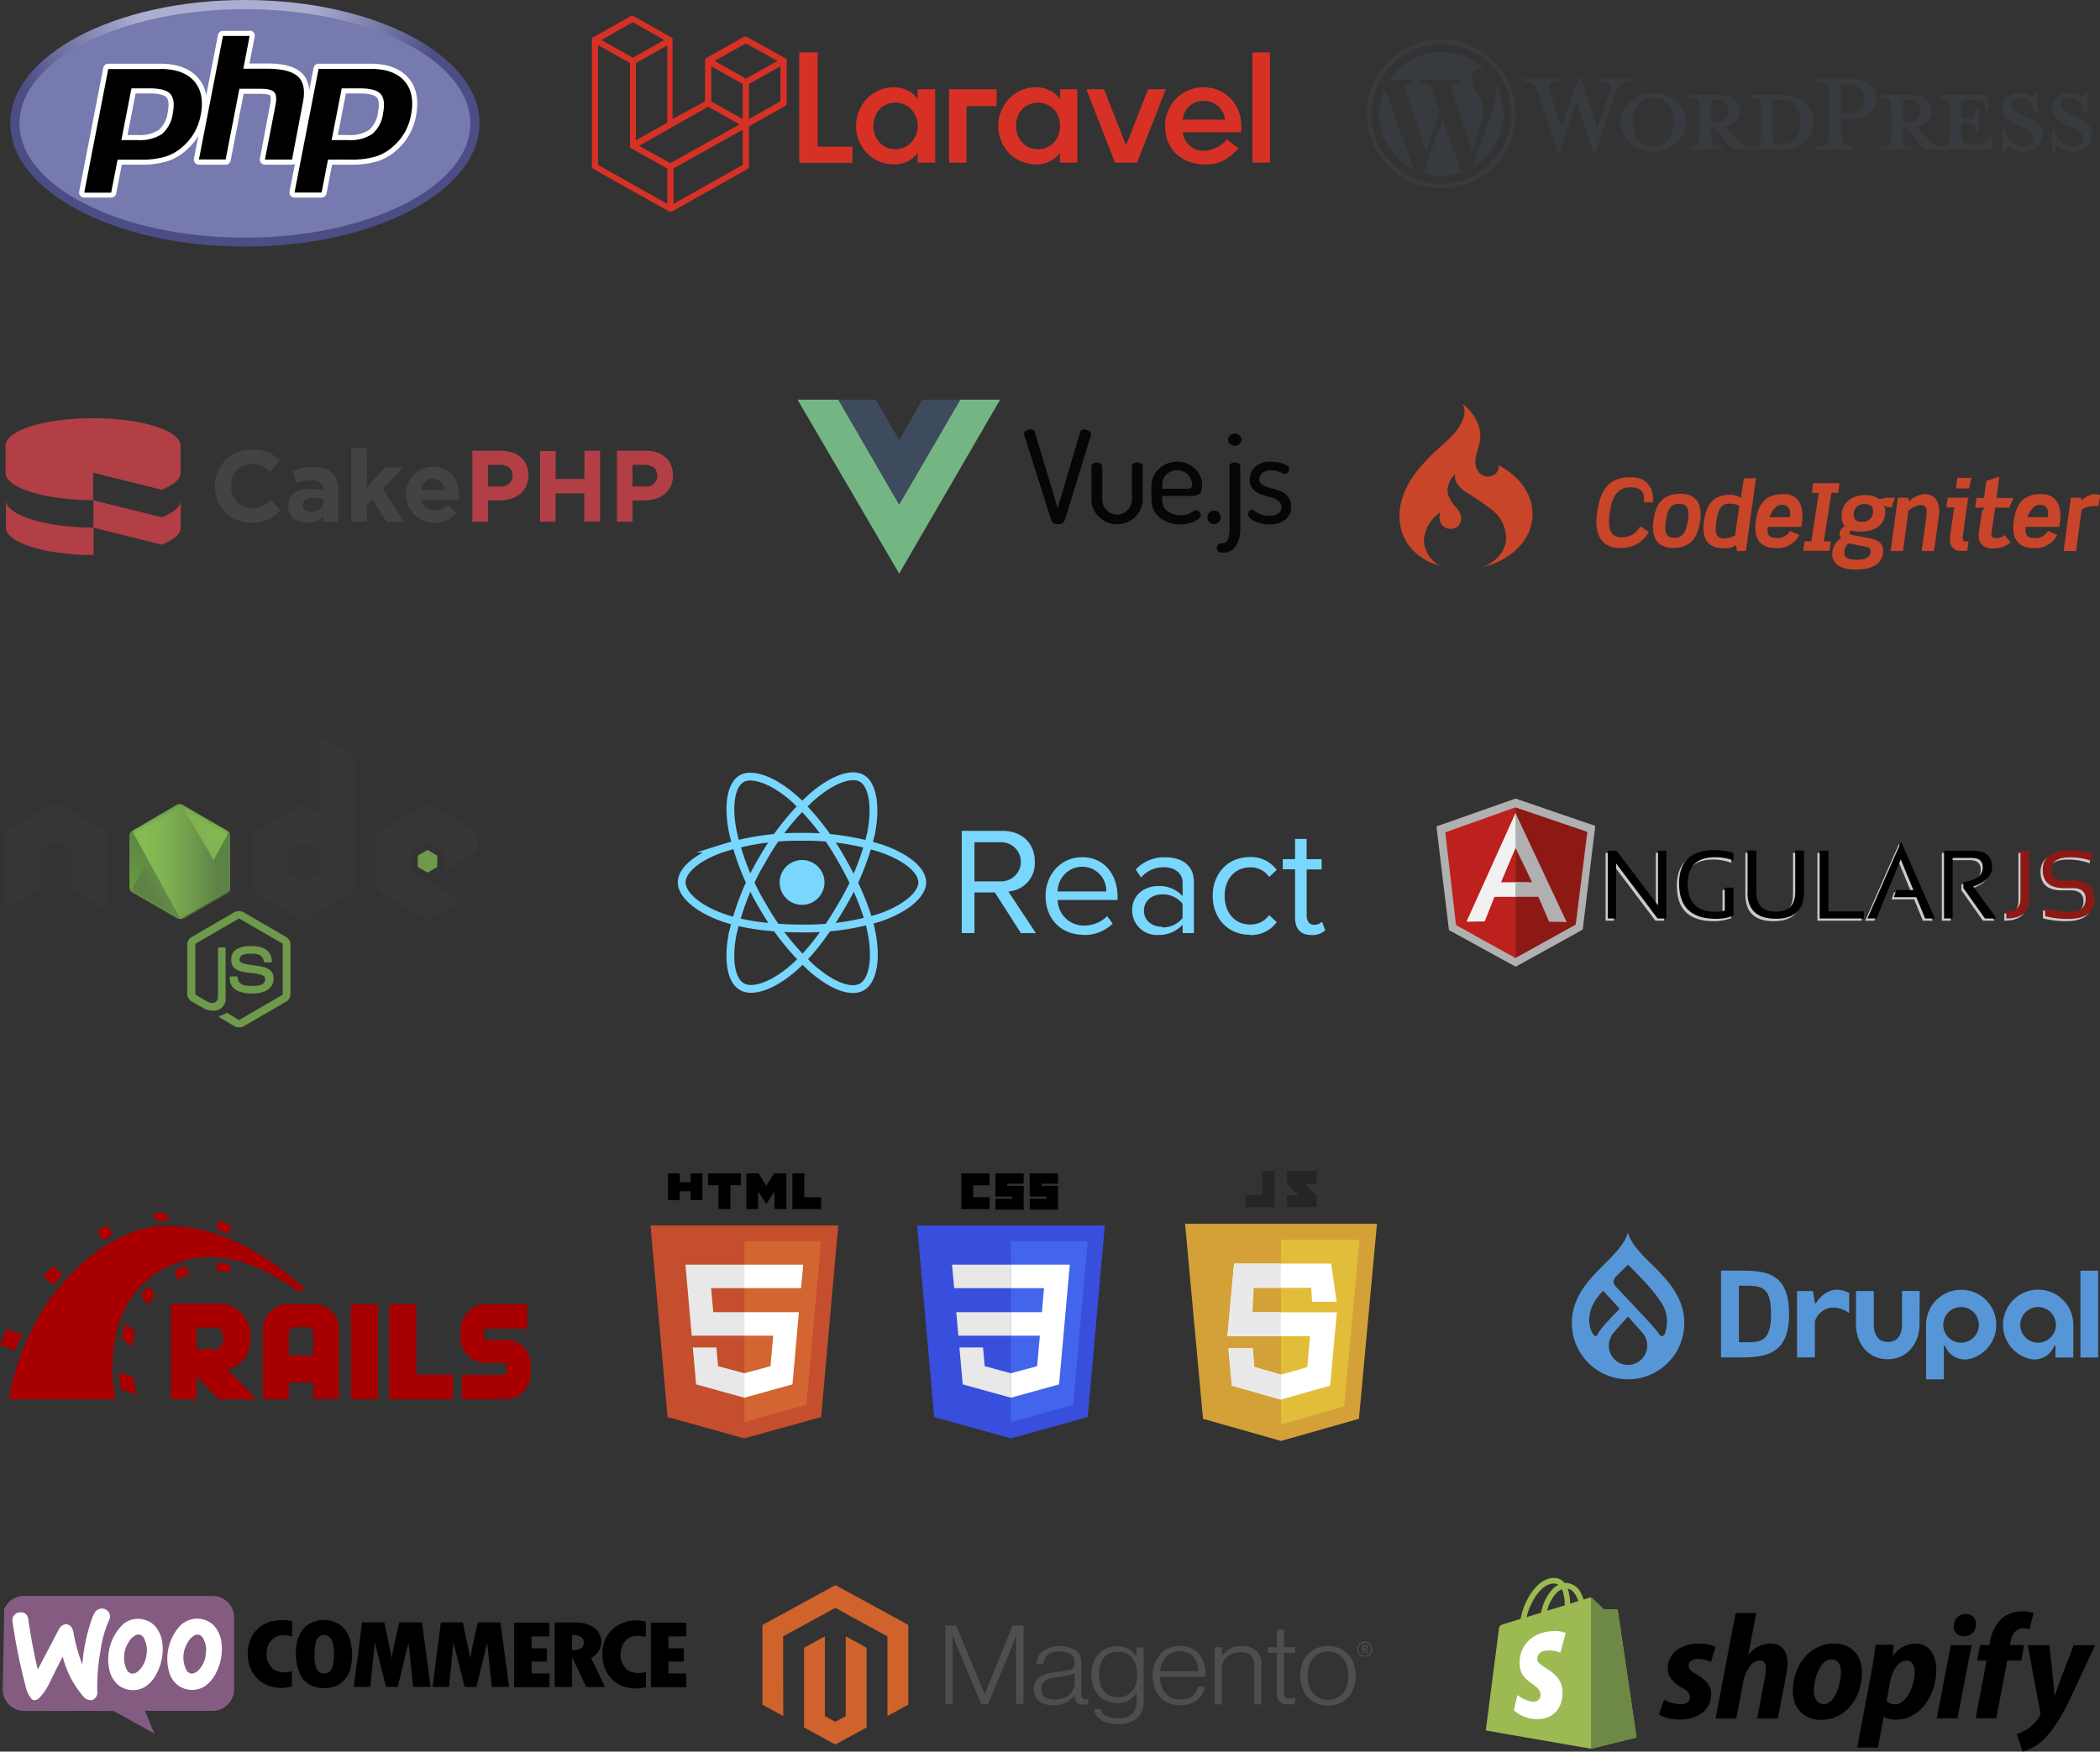 <?xml version="1.0" encoding="UTF-8"?>
<svg xmlns="http://www.w3.org/2000/svg" xmlns:xlink="http://www.w3.org/1999/xlink" viewBox="0 0 445.6 371.73">
  <rect x="0" y="0" width="445.6" height="371.73" fill="#333333" stroke="none"/>
  <defs>
    <linearGradient id="linear-gradient-2" x1="-1939.63" y1="-1580.89" x2="-1939.59" y2="-1580.86" gradientTransform="matrix(519.69 0 0 -606.04 1008038.4 -957892.76)" gradientUnits="userSpaceOnUse">
      <stop offset=".14" stop-color="#5c8246"></stop>
      <stop offset=".4" stop-color="#709b4c"></stop>
      <stop offset=".71" stop-color="#80b352"></stop>
      <stop offset=".91" stop-color="#86bb54"></stop>
    </linearGradient>
    <linearGradient id="linear-gradient-7" x1="-1938.19" y1="-1586.14" x2="-1938.24" y2="-1586.31" gradientTransform="matrix(268.59 0 0 -167.59 520626.6 -265638.1)" xlink:href="#linear-gradient"></linearGradient>
    <linearGradient id="linear-gradient" x1="-1939.67" y1="-1580.87" x2="-1939.69" y2="-1580.9" gradientTransform="matrix(532.1 0 0 -606.29 1032146.05 -958285.81)" gradientUnits="userSpaceOnUse">
      <stop offset="0" stop-color="#5c8246"></stop>
      <stop offset=".33" stop-color="#5e8644"></stop>
      <stop offset=".64" stop-color="#639141"></stop>
      <stop offset=".93" stop-color="#6ba33c"></stop>
      <stop offset="1" stop-color="#6ea83b"></stop>
    </linearGradient>
    <linearGradient id="linear-gradient-6" x1="-1938.29" y1="-1586.25" x2="-1938.2" y2="-1586.25" gradientTransform="matrix(268.59 0 0 -167.59 520626.6 -265638.1)" xlink:href="#linear-gradient-3"></linearGradient>
    <linearGradient id="linear-gradient-5" x1="-1476.62" y1="-1931.08" x2="-1472.7" y2="-1931.08" gradientTransform="matrix(1.69 0 0 -3.95 2544.48 -7436.31)" xlink:href="#linear-gradient-3"></linearGradient>
    <linearGradient id="linear-gradient-3" x1="-1704.01" y1="-2687.16" x2="-1700.1" y2="-2687.16" gradientTransform="matrix(4.51 0 0 -1.69 7716.52 -4381.87)" gradientUnits="userSpaceOnUse">
      <stop offset=".09" stop-color="#86bb54"></stop>
      <stop offset=".29" stop-color="#80b352"></stop>
      <stop offset=".6" stop-color="#709b4c"></stop>
      <stop offset=".86" stop-color="#5c8246"></stop>
    </linearGradient>
    <linearGradient id="linear-gradient-4" x1="-1939.66" y1="-1580.88" x2="-1939.62" y2="-1580.88" gradientTransform="matrix(519.13 0 0 -606.53 1006957.02 -958664.33)" xlink:href="#linear-gradient-3"></linearGradient>
    <clipPath id="clip-path" transform="translate(-.4 -1.67)">
      <path class="cls-2" d="M0 0h448v374H0z"></path>
    </clipPath>
    <clipPath id="clip-path-3" transform="translate(-.4 -1.67)">
      <path class="cls-2" d="M.51-1.31h103.71v58.34H.51z"></path>
    </clipPath>
    <clipPath id="clip-path-2" transform="translate(-.4 -1.67)">
      <path class="cls-2" d="M2.58 27.85C2.58 42.32 24.87 54 52.36 54s49.78-11.72 49.78-26.19S79.86 1.67 52.36 1.67 2.58 13.39 2.58 27.85"></path>
    </clipPath>
    <clipPath id="clip-path-5" transform="translate(-.4 -1.67)">
      <path class="cls-2" d="M236.39 242.98h71.65v71.65h-71.65z"></path>
    </clipPath>
    <mask id="mask-2" x="27.37" y="168.78" width="21.84" height="26.56" maskUnits="userSpaceOnUse">
      <g transform="translate(-.4 -1.67)">
        <g id="c-2" data-name="c">
          <path id="a-2" data-name="a" class="cls-1" d="M39.13 172.46a1.2 1.2 0 0 0-1.16 0L28.43 178a1.13 1.13 0 0 0-.57 1v11a1.18 1.18 0 0 0 .57 1l9.57 5.52a1.15 1.15 0 0 0 1.16 0l9.52-5.52a1.13 1.13 0 0 0 .56-1v-11a1.18 1.18 0 0 0-.56-1z"></path>
        </g>
      </g>
    </mask>
    <mask id="mask" x="27.37" y="170.64" width="21.54" height="24.4" maskUnits="userSpaceOnUse">
      <g transform="translate(-.4 -1.67)">
        <g id="c">
          <path id="a" class="cls-1" d="M39.13 172.46a1.2 1.2 0 0 0-1.16 0L28.43 178a1.13 1.13 0 0 0-.57 1v11a1.18 1.18 0 0 0 .57 1l9.57 5.52a1.15 1.15 0 0 0 1.16 0l9.52-5.52a1.13 1.13 0 0 0 .56-1v-11a1.18 1.18 0 0 0-.56-1z"></path>
        </g>
      </g>
    </mask>
    <radialGradient id="radial-gradient" cx="-1938.29" cy="-1582.13" r=".14" gradientTransform="matrix(453.82 0 0 -453.82 879678.94 -718000.65)" gradientUnits="userSpaceOnUse">
      <stop offset="0" stop-color="#acaed1"></stop>
      <stop offset=".3" stop-color="#acaed1"></stop>
      <stop offset=".75" stop-color="#4b4d84"></stop>
      <stop offset="1" stop-color="#4b4d84"></stop>
    </radialGradient>
    <style>.cls-1{fill:#fff}.cls-2,.cls-44{fill:none}.cls-6{clip-path:url(#clip-path-3)}.cls-8{fill:#d73126}.cls-11{fill:#d0632c}.cls-12{fill:#4e4e4e}.cls-13{fill:#6f994b}.cls-25{fill-rule:evenodd;fill:#a80000}.cls-26{fill:#b23f46}.cls-28{fill:#5796d6}.cls-34{fill:#e8e8e8}.cls-37{clip-path:url(#clip-path-5)}.cls-41{fill:#272425}.cls-42{fill:#373a3e}.cls-44{stroke:#79d6fc;stroke-miterlimit:10;stroke-width:1.66px}.cls-49{fill:#cacaca}.cls-50{fill:#8d1915}.cls-51{fill:#b0b0b0}</style>
  </defs>
  <g id="Layer_2" data-name="Layer 2">
    <g style="clip-path:url(#clip-path)" id="BACKGROUND">
      <g id="g3438">
        <g style="clip-path:url(#clip-path-2)" id="g3440">
          <g id="g3442">
            <g id="g3448">
              <g id="g3450">
                <path id="path3462" d="M2.58 27.85C2.58 42.32 24.87 54 52.36 54s49.78-11.72 49.78-26.19S79.86 1.67 52.36 1.67 2.58 13.39 2.58 27.85" transform="translate(-.4 -1.67)" style="fill:url(#radial-gradient)"></path>
              </g>
            </g>
          </g>
        </g>
        <g class="cls-6" id="g3464">
          <g id="g3466">
            <g id="g3472">
              <path id="path3474" d="M52.36 52.1c26.42 0 47.84-10.86 47.84-24.25S78.78 3.61 52.36 3.61 4.53 14.47 4.53 27.85 25.94 52.1 52.36 52.1" transform="translate(-.4 -1.67)" style="fill:#777aae"></path>
            </g>
          </g>
        </g>
        <g class="cls-6" id="g3476">
          <g id="g3478">
            <g id="g3484">
              <path id="path3486" d="M29.63 30.86a8 8 0 0 0 4.82-1.19 6.48 6.48 0 0 0 2.08-4c.34-1.76.21-3-.39-3.66s-1.94-1-3.94-1h-3.47l-1.92 9.9zm-11.36 12.2a.55.55 0 0 1-.53-.64l5.1-26.25a.55.55 0 0 1 .53-.43h11c3.45 0 6 .93 7.64 2.78s2.13 4.48 1.49 7.73A11.88 11.88 0 0 1 39.75 33a10.58 10.58 0 0 1-4 2.4 18.1 18.1 0 0 1-5.5.71h-4.46l-1.27 6.54a.55.55 0 0 1-.53.44z" transform="translate(-.4 -1.67)"></path>
            </g>
            <g id="g3488">
              <path id="path3490" class="cls-1" d="M29.18 21.5h3c2.42 0 3.26.53 3.54.84.48.53.57 1.63.26 3.2a5.91 5.91 0 0 1-1.88 3.7 7.41 7.41 0 0 1-4.49 1.08h-2.15zm5.19-6.31h-11a1.09 1.09 0 0 0-1.06.88l-5.1 26.24a1.08 1.08 0 0 0 .23.9 1.1 1.1 0 0 0 .83.39H24a1.09 1.09 0 0 0 1.06-.88l1.19-6.1h4a18.91 18.91 0 0 0 5.67-.73 11.3 11.3 0 0 0 4.21-2.52 12.51 12.51 0 0 0 3.91-7c.67-3.44.13-6.19-1.61-8.18s-4.44-3-8.05-3M26.15 31.4h3.48a8.4 8.4 0 0 0 5.15-1.3 6.89 6.89 0 0 0 2.28-4.35c.38-1.95.21-3.33-.51-4.13s-2.18-1.2-4.35-1.2h-3.91l-2.14 11m8.22-15.12c3.3 0 5.72.86 7.23 2.6s2 4.16 1.37 7.27a11.83 11.83 0 0 1-1.26 3.51 11.48 11.48 0 0 1-2.33 2.92 10 10 0 0 1-3.8 2.28 17.74 17.74 0 0 1-5.34.68h-4.89l-1.36 7h-5.72l5.1-26.24h11" transform="translate(-.4 -1.67)"></path>
            </g>
            <g id="g3492">
              <path id="path3494" d="M56.61 36.08a.54.54 0 0 1-.53-.64l2.25-11.61c.22-1.11.17-1.9-.14-2.24s-.77-.54-2.45-.54h-4.09l-2.84 14.59a.54.54 0 0 1-.53.44h-5.67a.55.55 0 0 1-.42-.2.53.53 0 0 1-.11-.44l5.1-26.24a.54.54 0 0 1 .53-.44h5.67a.55.55 0 0 1 .42.24.56.56 0 0 1 .11.45l-1.23 6.34h4.4c3.35 0 5.62.59 6.94 1.8s1.77 3.22 1.25 5.89L62.9 35.64a.54.54 0 0 1-.53.44z" transform="translate(-.4 -1.67)"></path>
            </g>
            <g id="g3496">
              <path id="path3498" class="cls-1" d="M53.38 8.22h-5.67a1.07 1.07 0 0 0-1.06.87l-5.1 26.24a1.08 1.08 0 0 0 .23.9 1.06 1.06 0 0 0 .83.39h5.67a1.08 1.08 0 0 0 1.06-.87l2.75-14.16h3.65c1.68 0 2 .36 2 .37s.24.62 0 1.76l-2.19 11.62a1.08 1.08 0 0 0 1.06 1.28h5.76a1.08 1.08 0 0 0 1.06-.87l2.37-12.22c.56-2.86.08-5-1.41-6.39s-3.82-2-7.31-2h-3.74l1.1-5.69a1.07 1.07 0 0 0-1.06-1.28m0 1.08-1.35 7h5q4.77 0 6.58 1.66c1.2 1.11 1.57 2.9 1.08 5.39l-2.32 12.24h-5.76l2.26-11.61c.25-1.32.16-2.22-.29-2.7s-1.39-.72-2.84-.72H51.2l-2.92 15h-5.67l5.1-26.21h5.67" transform="translate(-.4 -1.67)"></path>
            </g>
            <g id="g3500">
              <path id="path3502" d="M74.25 30.86a8 8 0 0 0 4.82-1.19 6.44 6.44 0 0 0 2.08-4c.35-1.76.22-3-.39-3.66s-1.93-1-3.94-1h-3.47l-1.92 9.9zm-11.36 12.2a.55.55 0 0 1-.53-.64l5.1-26.25a.55.55 0 0 1 .54-.43h11c3.45 0 6 .93 7.64 2.78s2.13 4.46 1.49 7.73A11.88 11.88 0 0 1 84.37 33a10.51 10.51 0 0 1-4 2.4 18.1 18.1 0 0 1-5.5.71h-4.46l-1.27 6.54a.55.55 0 0 1-.53.44z" transform="translate(-.4 -1.67)"></path>
            </g>
            <g id="g3504">
              <path id="path3506" class="cls-1" d="M73.8 21.5h3c2.42 0 3.26.53 3.54.84.48.53.57 1.63.26 3.2a5.91 5.91 0 0 1-1.88 3.7 7.41 7.41 0 0 1-4.49 1.08h-2.15zm5.2-6.31H68a1.09 1.09 0 0 0-1.06.88l-5.1 26.24a1.08 1.08 0 0 0 1.06 1.29h5.72a1.08 1.08 0 0 0 1.06-.88l1.19-6.1h4a18.87 18.87 0 0 0 5.67-.73 11.3 11.3 0 0 0 4.21-2.52 12.51 12.51 0 0 0 3.91-7c.67-3.44.13-6.19-1.61-8.18s-4.43-3-8.05-3M70.77 31.4h3.48a8.4 8.4 0 0 0 5.15-1.3 6.89 6.89 0 0 0 2.28-4.35c.38-1.95.21-3.33-.51-4.13s-2.18-1.2-4.35-1.2h-3.91l-2.14 11M79 16.28c3.31 0 5.72.86 7.23 2.6s2 4.16 1.37 7.27a11.83 11.83 0 0 1-1.26 3.51A11.48 11.48 0 0 1 84 32.58a10 10 0 0 1-3.8 2.28 17.7 17.7 0 0 1-5.34.68H70l-1.36 7h-5.75L68 16.28h11" transform="translate(-.4 -1.67)"></path>
            </g>
          </g>
        </g>
      </g>
      <path class="cls-8" d="M167.34 14.43a.47.47 0 0 1 0 .17v9a.64.64 0 0 1-.34.56l-7.68 4.33V37a.64.64 0 0 1-.33.56l-16 9h-.11a.65.65 0 0 1-.34 0h-.16l-16-9A.65.65 0 0 1 126 37V10.16a1.1 1.1 0 0 1 0-.18.08.08 0 0 0 0-.05v-.16l.06-.08h.07s0-.05.07-.06l8-4.52a.67.67 0 0 1 .67 0l8 4.52a.18.18 0 0 0 .07.05h.06l.06.08.05.06a.3.3 0 0 1 0 .1v.05a1.1 1.1 0 0 1 0 .18v16.79l6.89-3.76V14.6a.47.47 0 0 1 0-.17v-.22l.06-.07a.18.18 0 0 1 .07-.05l.07-.06 8-4.52a.72.72 0 0 1 .67 0L167 14l.08.06h.06l.06.08.05.06a.42.42 0 0 1 0 .1.14.14 0 0 1 0 .06zM166 23.18v-7.45l-2.8 1.58-3.88 2.18v7.45l6.68-3.76zm-8 13.48V29.2l-3.81 2.13-10.88 6.09v7.52zm-30.7-25.37v25.37l14.7 8.28v-7.52l-7.67-4.26h-.13l-.06-.07-.05-.07V32.87a.28.28 0 0 1 0-.09V15.05l-3.87-2.18-2.81-1.58zm7.35-4.9L128 10.16l6.68 3.76 6.67-3.77-6.67-3.76zm3.47 23.49L142 27.7V11.29l-2.8 1.58-3.87 2.18v16.41zm20.57-19L152 14.6l6.68 3.76 6.67-3.76zm-.69 8.61-3.88-2.18-2.8-1.58v7.45l3.87 2.18 2.81 1.58zm-15.34 16.79 9.79-5.47 4.89-2.74-6.67-3.76-7.67 4.33-7 4zM173.91 12.79v20h7.37v3.43H170V12.79zm21.2 9.92v-2.1h3.73v15.57h-3.71v-2.11a5 5 0 0 1-2.13 1.82 6.14 6.14 0 0 1-2.78.67 8.08 8.08 0 0 1-3.31-.65 7.6 7.6 0 0 1-2.58-1.78 8.2 8.2 0 0 1-1.68-2.59 8.35 8.35 0 0 1-.59-3.15 8.37 8.37 0 0 1 2.28-5.75 7.71 7.71 0 0 1 2.56-1.8 8.35 8.35 0 0 1 3.31-.65 6.34 6.34 0 0 1 2.77.67 5 5 0 0 1 2.12 1.83zm-.33 7.59a5.37 5.37 0 0 0 .35-1.9 5.31 5.31 0 0 0-.35-1.91 4.93 4.93 0 0 0-1-1.58 4.58 4.58 0 0 0-3.41-1.46 4.42 4.42 0 0 0-1.91.41 4.61 4.61 0 0 0-1.46 1.05 4.55 4.55 0 0 0-.94 1.58 5.64 5.64 0 0 0-.33 1.91 5.54 5.54 0 0 0 .33 1.9 4.4 4.4 0 0 0 .94 1.56 4.7 4.7 0 0 0 1.46 1.08 4.56 4.56 0 0 0 1.91.4 4.5 4.5 0 0 0 1.93-.4 4.64 4.64 0 0 0 1.48-1.07 5 5 0 0 0 1-1.56zm7 5.88V20.61h10.09v3.58h-6.38v12h-3.71zm23.56-13.47v-2.1H229v15.57h-3.71v-2.11a4.93 4.93 0 0 1-2.12 1.82 6.15 6.15 0 0 1-2.79.67 8.11 8.11 0 0 1-3.31-.65 7.6 7.6 0 0 1-2.58-1.78 8.39 8.39 0 0 1 0-11.49 7.82 7.82 0 0 1 2.56-1.8 8.39 8.39 0 0 1 3.31-.65 6.41 6.41 0 0 1 2.78.67 5 5 0 0 1 2.12 1.83zM225 30.3a5.39 5.39 0 0 0 .33-1.9 5.52 5.52 0 0 0-.33-1.91 4.73 4.73 0 0 0-.95-1.58 4.55 4.55 0 0 0-1.5-1.06 4.61 4.61 0 0 0-1.92-.4 4.42 4.42 0 0 0-1.91.41 4.44 4.44 0 0 0-2.41 2.63 5.62 5.62 0 0 0-.31 1.91 5.78 5.78 0 0 0 .31 1.9 4.55 4.55 0 0 0 .94 1.56 4.63 4.63 0 0 0 1.47 1.08 4.56 4.56 0 0 0 1.91.4 4.5 4.5 0 0 0 1.93-.4 4.73 4.73 0 0 0 1.5-1.07 5.11 5.11 0 0 0 .95-1.56zm19-9.69h3.77l-6.1 15.57H237l-6.1-15.57h3.76l4.68 11.92L244 20.62zm11.87-.4c5.06 0 8.51 4.4 7.86 9.54h-12.38a4.44 4.44 0 0 0 4.65 3.92 6.69 6.69 0 0 0 4.73-2.42l2.51 1.9c-2.26 2.34-4.09 3.42-7 3.42-5.14 0-8.62-3.2-8.62-8.19a8.13 8.13 0 0 1 8.15-8.19zm-4.46 6.84h8.92a4.38 4.38 0 0 0-4.49-3.95 4.29 4.29 0 0 0-4.47 3.95zm14.75 9.11V12.79h3.71v23.38h-3.71z" transform="translate(-.4 -1.67)"></path>
      <path d="M343.69 343.53a.34.34 0 0 0-.31-.29l-2.71-.05-2.37-2.31a.9.9 0 0 0-.8-.1l-1.08.34a7.33 7.33 0 0 0-.52-1.28 3.66 3.66 0 0 0-3.25-2.24h-.28l-.12-.15a2.84 2.84 0 0 0-2.26-.91c-1.76.05-3.5 1.32-4.92 3.57a13.94 13.94 0 0 0-2 5.11l-3.46 1.07c-1 .32-1.05.36-1.18 1.31-.1.73-2.76 21.31-2.76 21.31l22.33 3.88 9.66-2.4s-3.94-26.67-3.97-26.86zm-8.39-2.07-1.73.54a9.64 9.64 0 0 0-.53-3.2c1.33.26 1.96 1.76 2.26 2.66zm-2.89.9-3.73 1.15a8.8 8.8 0 0 1 1.88-3.65 3.75 3.75 0 0 1 1.27-.92 8.5 8.5 0 0 1 .58 3.42zm-2.4-4.63a1.82 1.82 0 0 1 1.06.27 5.24 5.24 0 0 0-1.36 1.06 10.21 10.21 0 0 0-2.31 4.85l-3.06.95c.6-2.86 2.96-7.05 5.66-7.13z" transform="translate(-.4 -1.67)" style="fill:#9cb952"></path>
      <path d="m343.38 343.24-2.71-.05-2.37-2.31a.56.56 0 0 0-.3-.14v32.05l9.66-2.4s-3.94-26.67-4-26.85a.36.36 0 0 0-.28-.3z" transform="translate(-.4 -1.67)" style="fill:#6e8845"></path>
      <path class="cls-1" d="m332.64 348.21-1.13 4.2a6.38 6.38 0 0 0-2.73-.48c-2.18.14-2.2 1.52-2.18 1.86.12 1.88 5.06 2.29 5.34 6.69.22 3.46-1.84 5.83-4.8 6a7.22 7.22 0 0 1-5.51-1.87l.75-3.21s2 1.49 3.55 1.39a1.39 1.39 0 0 0 1.36-1.5c-.15-2.45-4.18-2.3-4.43-6.33-.22-3.39 2-6.82 6.92-7.13a6.08 6.08 0 0 1 2.86.38z" transform="translate(-.4 -1.67)"></path>
      <path d="M360.4 357c-1.12-.61-1.69-1.11-1.69-1.81 0-.89.8-1.46 2-1.46a7.3 7.3 0 0 1 2.73.6l1-3.11s-.93-.73-3.68-.73c-3.83 0-6.48 2.19-6.48 5.27 0 1.74 1.24 3.08 2.89 4 1.33.76 1.81 1.3 1.81 2.1s-.67 1.49-1.9 1.49a8.56 8.56 0 0 1-3.59-.95l-1.08 3.11a8.27 8.27 0 0 0 4.32 1.08c3.93 0 6.76-1.94 6.76-5.43.05-1.83-1.38-3.16-3.09-4.16zM376.09 350.46a6 6 0 0 0-4.64 2.32h-.07l1.69-8.8h-4.39l-4.25 22.39h4.38l1.46-7.65c.57-2.89 2.07-4.67 3.46-4.67 1 0 1.37.67 1.37 1.62a9.74 9.74 0 0 1-.19 1.94l-1.65 8.76h4.38l1.72-9a16.34 16.34 0 0 0 .32-2.86c-.01-2.51-1.31-4.05-3.59-4.05zM389.58 350.46c-5.27 0-8.76 4.77-8.76 10.07 0 3.4 2.09 6.13 6 6.13 5.18 0 8.67-4.64 8.67-10.07.03-3.14-1.81-6.13-5.91-6.13zm-2.16 12.84c-1.49 0-2.13-1.27-2.13-2.86 0-2.51 1.31-6.61 3.69-6.61 1.55 0 2.06 1.34 2.06 2.64-.04 2.7-1.3 6.83-3.62 6.83zM406.73 350.46a6 6 0 0 0-4.64 2.61H402l.26-2.35h-3.88c-.19 1.59-.54 4-.89 5.81l-3 16h4.39l1.2-6.48h.1a5.11 5.11 0 0 0 2.57.57c5.15 0 8.51-5.27 8.51-10.61-.02-2.91-1.32-5.55-4.53-5.55zm-4.19 12.9a2.76 2.76 0 0 1-1.81-.64l.73-4.09c.51-2.73 1.94-4.55 3.46-4.55 1.34 0 1.75 1.24 1.75 2.42 0 2.83-1.67 6.86-4.13 6.86zM417.5 344.18a2.5 2.5 0 0 0-2.51 2.54 2 2 0 0 0 2.06 2.19h.07a2.47 2.47 0 0 0 2.57-2.54 2.08 2.08 0 0 0-2.19-2.19zM411.37 366.34h4.38l3-15.53h-4.42zM429.88 350.78h-3l.15-.73c.26-1.49 1.15-2.82 2.61-2.82a4.53 4.53 0 0 1 1.39.22l.86-3.43a5.78 5.78 0 0 0-2.38-.38 6.5 6.5 0 0 0-4.29 1.46 8.33 8.33 0 0 0-2.54 4.95l-.12.73h-2l-.63 3.31h2l-2.32 12.25H424l2.31-12.25h3zM440.43 350.81s-2.74 6.91-4 10.67h-.07c-.08-1.21-1.08-10.67-1.08-10.67h-4.6l2.64 14.26a.93.93 0 0 1-.1.73 7.55 7.55 0 0 1-2.38 2.64 9.89 9.89 0 0 1-2.48 1.24l1.21 3.71a10 10 0 0 0 4.28-2.38c2-1.87 3.85-4.76 5.75-8.7l5.37-11.5z" transform="translate(-.4 -1.67)"></path>
      <g id="Logo-2">
        <path class="cls-11" d="m177.27 336.39-15.49 8.47v16.9l4.42 2.43-.03-16.92 11.07-6.05 11.07 6.05v16.91l4.42-2.42v-16.92l-15.46-8.45z"></path>
        <path class="cls-11" d="m179.46 364.18-2.21 1.22-2.22-1.21v-16.92l-4.41 2.42v16.91l6.63 3.63 6.64-3.63v-16.91l-4.43-2.42v16.91z"></path>
        <path class="cls-12" d="m203.26 346.63 6.08 14.54 5.93-14.54h2.32v16.66H216v-14.52l-.27.79c-.09.22-.18.46-.29.72s-.2.51-.28.75l-5.1 12.26h-1.46L203.45 351c-.1-.22-.19-.45-.29-.71s-.19-.5-.28-.73-.19-.56-.29-.82h-.05v14.52H201v-16.63zM222.29 363.36a3.7 3.7 0 0 1-1.31-.63 2.87 2.87 0 0 1-.88-1.05 3.18 3.18 0 0 1-.32-1.46 3.26 3.26 0 0 1 .42-1.75 3 3 0 0 1 1.13-1.08 6 6 0 0 1 1.66-.62 20 20 0 0 1 2-.33c.63-.06 1.16-.12 1.59-.2a5.65 5.65 0 0 0 1.06-.26 1.26 1.26 0 0 0 .59-.44 1.29 1.29 0 0 0 .18-.73v-.24a2.11 2.11 0 0 0-.79-1.82 3.66 3.66 0 0 0-2.26-.6q-3.4 0-3.57 2.68h-1.5a3.83 3.83 0 0 1 1.36-2.79 6.89 6.89 0 0 1 7-.18 3.31 3.31 0 0 1 1.2 2.86v6.55a1.21 1.21 0 0 0 .21.78.88.88 0 0 0 .63.27 1.15 1.15 0 0 0 .26 0 2.6 2.6 0 0 0 .31-.07h.07v1a1.87 1.87 0 0 1-.42.13 2.11 2.11 0 0 1-.61.06 2 2 0 0 1-1.33-.41 1.66 1.66 0 0 1-.55-1.29v-.26h-.06a6.49 6.49 0 0 1-.66.73 4.1 4.1 0 0 1-.92.67 5.07 5.07 0 0 1-1.26.49 6.11 6.11 0 0 1-1.62.19 6.49 6.49 0 0 1-1.65-.21m3.75-1.28a4.17 4.17 0 0 0 1.35-.8 3.21 3.21 0 0 0 1.08-2.35v-2.17a5.91 5.91 0 0 1-1.49.5c-.58.12-1.19.21-1.81.29l-1.5.24a3.94 3.94 0 0 0-1.2.41 2.09 2.09 0 0 0-.8.76 2.31 2.31 0 0 0-.3 1.25 2.09 2.09 0 0 0 .24 1 1.81 1.81 0 0 0 .62.67 2.59 2.59 0 0 0 .89.37 5.67 5.67 0 0 0 1.09.1 4.94 4.94 0 0 0 1.83-.32M234 366.62a3.2 3.2 0 0 1-1.46-2.25H234a2 2 0 0 0 1.19 1.5 5.77 5.77 0 0 0 2.38.46 4.28 4.28 0 0 0 3-.92 3.33 3.33 0 0 0 1-2.54V361h-.07a5.06 5.06 0 0 1-1.65 1.56 4.78 4.78 0 0 1-2.39.54 5.67 5.67 0 0 1-2.27-.44 5 5 0 0 1-1.72-1.24 5.49 5.49 0 0 1-1.1-1.9 7.55 7.55 0 0 1-.38-2.43 7 7 0 0 1 .44-2.6 5.67 5.67 0 0 1 1.18-1.9 4.92 4.92 0 0 1 1.74-1.16 5.56 5.56 0 0 1 2.1-.4 4.71 4.71 0 0 1 2.44.57 4.93 4.93 0 0 1 1.6 1.55h.07v-1.87h1.51v11.59a4.5 4.5 0 0 1-1.18 3.24 5.81 5.81 0 0 1-4.26 1.44 6.27 6.27 0 0 1-3.64-.9m6.67-6.09a5.61 5.61 0 0 0 1-3.5 7.52 7.52 0 0 0-.24-2 4.12 4.12 0 0 0-.77-1.52 3.31 3.31 0 0 0-1.29-1 4.27 4.27 0 0 0-1.81-.35 3.55 3.55 0 0 0-2.95 1.32 5.63 5.63 0 0 0-1 3.55 7.1 7.1 0 0 0 .24 1.89 4.49 4.49 0 0 0 .74 1.52 3.44 3.44 0 0 0 1.23 1 4 4 0 0 0 1.75.36 3.68 3.68 0 0 0 3.13-1.33M248.37 363.12a5.2 5.2 0 0 1-1.86-1.33 5.8 5.8 0 0 1-1.14-2 7.59 7.59 0 0 1-.4-2.51 7.31 7.31 0 0 1 .42-2.51 6.31 6.31 0 0 1 1.17-2 5.17 5.17 0 0 1 1.82-1.33 5.78 5.78 0 0 1 2.4-.48 5.55 5.55 0 0 1 2.57.55 4.74 4.74 0 0 1 1.7 1.47 5.92 5.92 0 0 1 .92 2.11 10 10 0 0 1 .27 2.44h-9.7a6.74 6.74 0 0 0 .31 1.9 4.8 4.8 0 0 0 .81 1.53 3.72 3.72 0 0 0 1.35 1 4.46 4.46 0 0 0 1.89.37 3.74 3.74 0 0 0 2.48-.73 4 4 0 0 0 1.24-2h1.48a5 5 0 0 1-1.73 2.86 5.25 5.25 0 0 1-3.47 1.07 6.31 6.31 0 0 1-2.53-.47m6-8.39a4.1 4.1 0 0 0-.71-1.36 3.16 3.16 0 0 0-1.18-.89 4.57 4.57 0 0 0-3.41 0 3.56 3.56 0 0 0-1.27.89 4.4 4.4 0 0 0-.83 1.35 6.08 6.08 0 0 0-.4 1.67h8.07a5.88 5.88 0 0 0-.27-1.66M259.67 351.24v1.84h.05a5.05 5.05 0 0 1 1.68-1.5 5.13 5.13 0 0 1 2.6-.58 4.41 4.41 0 0 1 2.92 1 3.47 3.47 0 0 1 1.14 2.79v8.56h-1.53v-8.42a2.46 2.46 0 0 0-.77-2 3.24 3.24 0 0 0-2.13-.64 4.64 4.64 0 0 0-1.53.26 4 4 0 0 0-1.26.71 3.29 3.29 0 0 0-.85 1.08 3.13 3.13 0 0 0-.31 1.38v7.65h-1.52v-12.13zM272 362.89a2 2 0 0 1-.66-1.67v-8.79h-1.93v-1.19h1.93v-3.7h1.52v3.7h2.37v1.19h-2.37V361a1.06 1.06 0 0 0 .31.89 1.42 1.42 0 0 0 .92.25 2.67 2.67 0 0 0 .56-.06 2.54 2.54 0 0 0 .45-.13h.08v1.23a4.23 4.23 0 0 1-1.41.21 2.82 2.82 0 0 1-1.77-.5M279.72 363.12a5.25 5.25 0 0 1-1.85-1.33 6.15 6.15 0 0 1-1.18-2 8.08 8.08 0 0 1 0-5 6.15 6.15 0 0 1 1.18-2 5.25 5.25 0 0 1 1.85-1.33 6.13 6.13 0 0 1 2.48-.48 6 6 0 0 1 2.46.48 5.34 5.34 0 0 1 1.85 1.33 5.58 5.58 0 0 1 1.15 2 7.86 7.86 0 0 1 .4 2.51 7.55 7.55 0 0 1-.4 2.51 5.75 5.75 0 0 1-1.15 2 5.47 5.47 0 0 1-1.85 1.33 6 6 0 0 1-2.46.47 6.13 6.13 0 0 1-2.48-.47m4.35-1.13a3.85 3.85 0 0 0 1.36-1.1 4.79 4.79 0 0 0 .81-1.63 7.39 7.39 0 0 0 0-4 4.79 4.79 0 0 0-.81-1.63 3.85 3.85 0 0 0-1.36-1.1 4.12 4.12 0 0 0-1.87-.39 4.36 4.36 0 0 0-1.88.39 3.85 3.85 0 0 0-1.36 1.1 4.64 4.64 0 0 0-.82 1.63 7.4 7.4 0 0 0 0 4 4.64 4.64 0 0 0 .82 1.63 4 4 0 0 0 1.36 1.1 4.24 4.24 0 0 0 1.88.39 4.13 4.13 0 0 0 1.87-.39M290 353.24a1.49 1.49 0 0 1-1.6-1.54 1.6 1.6 0 1 1 1.6 1.54m0-2.92a1.37 1.37 0 0 0 0 2.74 1.37 1.37 0 1 0 0-2.74m.47 2.2-.54-.73h-.18v.71h-.31v-1.72h.56c.38 0 .63.18.63.5a.46.46 0 0 1-.36.47l.52.7zm-.47-1.47h-.25v.51h.25c.2 0 .33-.09.33-.26s-.11-.25-.31-.25" transform="translate(-.4 -1.67)"></path>
      </g>
      <path class="cls-13" d="M51.13 219.7a2 2 0 0 1-1-.25l-3-1.79c-.46-.25-.23-.34-.09-.39a5.55 5.55 0 0 0 1.36-.61.22.22 0 0 1 .22 0l2.38 1.41a.32.32 0 0 0 .27 0l9-5.24a.27.27 0 0 0 .13-.25v-10.46a.27.27 0 0 0-.13-.25l-9-5.21a.26.26 0 0 0-.27 0l-9 5.21a.3.3 0 0 0-.14.25v10.46a.3.3 0 0 0 .14.25l2.47 1.43c1.34.68 2.18-.12 2.18-.91V203a.28.28 0 0 1 .27-.27H48a.28.28 0 0 1 .27.27v10.32a2.52 2.52 0 0 1-2.68 2.83 3.9 3.9 0 0 1-2.08-.56l-2.38-1.36a1.93 1.93 0 0 1-1-1.66v-10.42a1.93 1.93 0 0 1 1-1.66l9-5.24a2.08 2.08 0 0 1 1.91 0l9.05 5.24a1.92 1.92 0 0 1 .95 1.66v10.45a1.92 1.92 0 0 1-.95 1.66l-9.05 5.24a2.45 2.45 0 0 1-.95.2zm2.79-7.19c-4 0-4.79-1.81-4.79-3.36a.28.28 0 0 1 .27-.27h1.18a.23.23 0 0 1 .25.23c.18 1.2.7 1.79 3.11 1.79 1.9 0 2.72-.43 2.72-1.45 0-.59-.23-1-3.2-1.32-2.47-.25-4-.79-4-2.76s1.54-2.93 4.13-2.93c2.9 0 4.33 1 4.51 3.18a.35.35 0 0 1-.07.2.26.26 0 0 1-.18.09h-1.19a.27.27 0 0 1-.25-.2c-.27-1.25-1-1.66-2.83-1.66-2.09 0-2.34.73-2.34 1.27s.29.86 3.11 1.23 4.1.88 4.1 2.83-1.65 3.13-4.53 3.13z" transform="translate(-.4 -1.67)"></path>
      <path d="M23.05 178.81a1.17 1.17 0 0 0-.59-1l-9.61-5.53a1.36 1.36 0 0 0-.53-.16h-.09a1.09 1.09 0 0 0-.52.16l-9.61 5.53a1.15 1.15 0 0 0-.59 1v14.88a.57.57 0 0 0 .29.5.53.53 0 0 0 .57 0l5.72-3.27a1.16 1.16 0 0 0 .59-1v-7a1.15 1.15 0 0 1 .59-1l2.42-1.4a1.05 1.05 0 0 1 .59-.16.93.93 0 0 1 .57.16L15.3 182a1.17 1.17 0 0 1 .59 1v7a1.15 1.15 0 0 0 .58 1l5.72 3.27a.59.59 0 0 0 .88-.5v-14.88zm46.22-20.48a.64.64 0 0 0-.57 0 .6.6 0 0 0-.29.5v14.74a.45.45 0 0 1-.21.37.49.49 0 0 1-.41 0l-2.4-1.39a1.2 1.2 0 0 0-1.16 0l-9.61 5.56a1.16 1.16 0 0 0-.59 1v11.09a1.15 1.15 0 0 0 .59 1l9.61 5.56a1.2 1.2 0 0 0 1.16 0l9.61-5.57a1.15 1.15 0 0 0 .59-1v-27.64a1.18 1.18 0 0 0-.59-1l-5.74-3.2zm-.89 28.21a.25.25 0 0 1-.13.25L65 188.7a.39.39 0 0 1-.3 0l-3.28-1.91a.27.27 0 0 1-.14-.25v-3.81a.25.25 0 0 1 .14-.24l3.28-1.91a.32.32 0 0 1 .3 0l3.29 1.91a.26.26 0 0 1 .13.24v3.81zm32.89-3.9a1.12 1.12 0 0 0 .56-1V179a1.17 1.17 0 0 0-.56-1l-9.55-5.53a1.15 1.15 0 0 0-1.16 0L81 178a1.15 1.15 0 0 0-.59 1v11.09a1.15 1.15 0 0 0 .59 1l9.54 5.44a1.16 1.16 0 0 0 1.14 0l5.78-3.22a.56.56 0 0 0 .3-.5.58.58 0 0 0-.3-.5l-9.66-5.55a.6.6 0 0 1-.29-.5v-3.47a.56.56 0 0 1 .29-.5l3-1.73a.57.57 0 0 1 .59 0l3 1.73a.59.59 0 0 1 .3.5v2.72a.59.59 0 0 0 .88.5l5.72-3.34z" transform="translate(-.4 -1.67)" style="fill:#363636"></path>
      <path class="cls-13" d="M91 182.12a.24.24 0 0 1 .23 0l1.84 1.07a.22.22 0 0 1 .11.2v2.13a.25.25 0 0 1-.11.21l-1.84 1.06a.2.2 0 0 1-.23 0l-1.83-1.06a.26.26 0 0 1-.12-.21v-2.13a.23.23 0 0 1 .12-.2z" transform="translate(-.4 -1.67)"></path>
      <path id="a-3" data-name="a" d="M39.13 172.46a1.2 1.2 0 0 0-1.16 0L28.43 178a1.13 1.13 0 0 0-.57 1v11a1.18 1.18 0 0 0 .57 1l9.57 5.52a1.15 1.15 0 0 0 1.16 0l9.52-5.52a1.13 1.13 0 0 0 .56-1v-11a1.18 1.18 0 0 0-.56-1z" transform="translate(-.4 -1.67)" style="fill:url(#linear-gradient)"></path>
      <g style="mask:url(#mask)">
        <path class="cls-2" d="M38 172.46 28.38 178a1.19 1.19 0 0 0-.61 1v11a1.08 1.08 0 0 0 .29.73l10.75-18.41a1.25 1.25 0 0 0-.86.13zm.93 24.18a1.59 1.59 0 0 0 .27-.12l9.52-5.52a1.14 1.14 0 0 0 .59-1v-11a1.12 1.12 0 0 0-.34-.79l-10.09 18.43z" transform="translate(-.4 -1.67)"></path>
        <path d="m48.7 178-9.59-5.51a1.82 1.82 0 0 0-.3-.11l-10.75 18.38a1.18 1.18 0 0 0 .32.27l9.62 5.52a1.16 1.16 0 0 0 .89.11L49 178.2a1.37 1.37 0 0 0-.25-.23z" transform="translate(-.4 -1.67)" style="fill:url(#linear-gradient-2)"></path>
      </g>
      <g style="mask:url(#mask-2)">
        <path class="cls-2" d="M49.31 190v-11a1.19 1.19 0 0 0-.61-1l-9.59-5.51a1 1 0 0 0-.37-.13l10.5 17.93a.41.41 0 0 0 .07-.25zm-20.93-12a1.19 1.19 0 0 0-.61 1v11a1.22 1.22 0 0 0 .61 1l9.62 5.52a1.09 1.09 0 0 0 .75.14L28.45 178h-.07z" transform="translate(-.4 -1.67)"></path>
        <path d="m37.66 170.44-.14.07h.18z" transform="translate(-.4 -1.67)" style="fill:url(#linear-gradient-3);fill-rule:evenodd"></path>
        <path d="M48.72 191a1.31 1.31 0 0 0 .57-.72l-10.52-18a1.12 1.12 0 0 0-.82.13L28.43 178l10.27 18.68a1.64 1.64 0 0 0 .43-.13l9.59-5.55z" transform="translate(-.4 -1.67)" style="fill:url(#linear-gradient-4);fill-rule:evenodd"></path>
        <path d="m49.61 190.83-.07-.11v.16h.07z" transform="translate(-.4 -1.67)" style="fill:url(#linear-gradient-5);fill-rule:evenodd"></path>
        <path d="m48.72 191-9.57 5.51a1.28 1.28 0 0 1-.43.14l.18.34 10.62-6.15v-.13l-.28-.46a1 1 0 0 1-.52.75z" transform="translate(-.4 -1.67)" style="fill:url(#linear-gradient-6);fill-rule:evenodd"></path>
        <path d="m48.72 191-9.57 5.51a1.28 1.28 0 0 1-.43.14l.18.34 10.62-6.15v-.13l-.28-.46a1 1 0 0 1-.52.75z" transform="translate(-.4 -1.67)" style="fill:url(#linear-gradient-7);fill-rule:evenodd"></path>
      </g>
      <path d="M344.63 115.7c-2.17 0-2.81-1.29-2.81-3.23a17 17 0 0 1 .18-2.13c.48-3.35 1.64-5.26 4.44-5.26 1.9 0 2.82.86 2.82 2.44v.76h1.88v-.86c0-2.3-1.36-4.48-4.72-4.48-4.56 0-6.43 2.53-7.12 7.49a12.82 12.82 0 0 0-.16 1.95c0 2.92 1.13 5.58 5.15 5.58a6.43 6.43 0 0 0 5.95-3.4l-1.8-1.23a4.21 4.21 0 0 1-3.83 2.37zm12.37-9.23c-3.65 0-5.23 1.91-5.77 5.72a11.9 11.9 0 0 0-.1 1.33c0 2.46 1.13 4.42 4.25 4.42 3.65 0 5.25-2 5.78-5.75a11.05 11.05 0 0 0 .1-1.37c0-2.5-1.16-4.35-4.26-4.35zm1.52 5.72c-.4 2.76-1.24 3.61-2.84 3.61-1.29 0-1.92-.54-1.92-2.18a10.16 10.16 0 0 1 .12-1.43c.4-2.74 1.18-3.58 2.8-3.58 1.31 0 2 .54 2 2.19a9.32 9.32 0 0 1-.12 1.39zm11.93-9-.61 3.7c0 .32 0 .22.1.52a4.36 4.36 0 0 0-2.3-.74c-3.27 0-5.11 1.52-5.7 5.75a8.76 8.76 0 0 0-.1 1.35c0 3.08 1.78 4.23 4.17 4.23a3.93 3.93 0 0 0 2.76-.64l.2 1.25h1.89l2.14-15.47zm-1.88 12.07a4.4 4.4 0 0 1-2.29.67c-1.44 0-1.83-.77-1.83-2a12.39 12.39 0 0 1 .14-1.6c.45-3.2 1.46-3.77 2.76-3.77a4.12 4.12 0 0 1 2.11.49l-.89 6.2zm10.27-8.74c-3.61 0-5.31 1.75-5.88 5.72a11.51 11.51 0 0 0-.1 1.39c0 2.72 1.36 4.36 4.36 4.36a5.22 5.22 0 0 0 5-2.81l-2-.82a3 3 0 0 1-2.7 1.49c-1.46 0-2.06-.4-2.06-1.73a2 2 0 0 1 .06-.65h7.13c.1-1 .22-1.75.22-2.35 0-2-.75-4.6-4-4.6zm1.36 4.9h-4.34c.43-1 1.16-2.62 2.66-2.62 1.17 0 1.74.69 1.74 1.88a3.16 3.16 0 0 1-.06.74zm10.26-5.14.24-2.06h-5.6l-.23 2.06h1.46l-1.58 10.28h-1.46l-.24 2h5.57l.24-2h-1.47l1.61-10.33zm11.32 3.08.71-2.06h-1.92l-1.38.3a5.3 5.3 0 0 0-2.8-.88c-2.82 0-5.23 1.39-5.23 4.55a3.36 3.36 0 0 0 .69 2.09 1.88 1.88 0 0 0-1.11 1.59 1.53 1.53 0 0 0 .36.95 3.86 3.86 0 0 0-1.91 3.34c0 2.72 2.78 3.3 4.91 3.3 2.69 0 5.88-.62 5.88-4.11 0-1.19-.73-2.12-2.84-2.52l-3.81-.73c-.43-.08-.53-.22-.53-.42a.42.42 0 0 1 .47-.46h.26a7.7 7.7 0 0 0 1.72.18c2.74 0 5.19-1.21 5.19-4.35a2.85 2.85 0 0 0-.28-1.23 4.32 4.32 0 0 0 .95.42zm-5.43 8.34c.75.14 1 .43 1 .93 0 1.63-1.72 1.83-3 1.83-1.89 0-2.6-.46-2.6-1.49a2.47 2.47 0 0 1 .85-2zm-.81-5.28c-1.15 0-1.78-.42-1.78-1.43a2.13 2.13 0 0 1 2.33-2.35c1.19 0 1.76.5 1.76 1.49a2.07 2.07 0 0 1-2.34 2.24zm13.25-5.9a5.35 5.35 0 0 0-3.31 1.54l-.18-.76h-2.2l-1.52 11.31h2.62l1.15-8.57a5.7 5.7 0 0 1 2.52-1.19c1 0 1.35.49 1.35 1.41a11 11 0 0 1-.06 1.13l-1 7.22h2.63l1-7.28c0-.34.08-.91.08-1.23 0-1.91-.89-3.58-3.1-3.58zm8.09 9.26v-.28l1.15-8.2h-4.37l-.27 2.06h1.91c-.16 0-.26.18-.28.34l-.79 5.46c0 .27-.05.81-.05 1a2.16 2.16 0 0 0 2.29 2.42h1.34l.29-2h-.84c-.3 0-.4-.54-.4-.78zm1.7-12.7H416c-.16 0-.16-.44-.18-.29l-.35 2.13c0 .13 0 .42.14.42h2.56c.16 0 .16-.51.18-.65l.36-1.64c0-.15 0 0-.14 0zm5.35 12.77c-.65 0-1-.28-1-.89l.83-5.56h3l.9-2.06h-3.63l.61-4.52-2.76.9-.49 3.62h-1.6l-.28 2.06h1.86c-.18 1-.36.36-.38.56l-.71 4.88a3 3 0 0 0 0 .59c0 1.91 1.38 2.63 3 2.63a5.55 5.55 0 0 0 3.75-1.29l-1.22-1.54a3.14 3.14 0 0 1-1.94.66zm9.64-9.33c-3.61 0-5.31 1.75-5.88 5.72a11.51 11.51 0 0 0-.1 1.39c0 2.72 1.36 4.36 4.36 4.36a5.22 5.22 0 0 0 5-2.81l-2-.82a3 3 0 0 1-2.7 1.49c-1.46 0-2.06-.4-2.06-1.73a2 2 0 0 1 .06-.65h7.13c.1-1 .22-1.75.22-2.35 0-2-.75-4.6-4-4.6zm1.36 4.9h-4.34c.43-1 1.16-2.62 2.66-2.62 1.17 0 1.74.69 1.74 1.88a3.16 3.16 0 0 1-.06.74zm9.93-4.9a4.07 4.07 0 0 0-2.72 1.42l-.16-.64h-2.17l-1.52 11.31h2.64l1.17-8.75a4.46 4.46 0 0 1 2.23-.79 10.34 10.34 0 0 1 1.36 0l.34-2.34a6.23 6.23 0 0 0-1.17-.2zm-138.4 15.47a6.62 6.62 0 0 1-3.94-5.5 7.79 7.79 0 0 1 3.54-6.11 2.77 2.77 0 0 0 .22 2.55 2.33 2.33 0 0 0 2.39.93c2.1-.47 2.19-2.83.95-4.2s-2.42-2.89-1.95-4.86a5 5 0 0 1 1.58-2.57c-.58 1.55 1.06 3.08 2.15 3.84a57.27 57.27 0 0 1 5.67 3.87 7.61 7.61 0 0 1 2.88 6.39c-.29 2.77-2.45 4.69-4.86 5.67 5.11-1.15 10.39-5.2 10.49-11 .09-4.76-3.1-8.42-7.07-10.52l-.2-.11a2 2 0 0 1 .14.7 2.32 2.32 0 0 0 .06-.47 2.17 2.17 0 0 1-.07.57V101a2.39 2.39 0 0 1-.3.72l.06-.07a2.46 2.46 0 0 1-4 .24c-1.7-2.22 0-4.63.28-7 .31-3-1.51-5.83-3.77-7.55 1.25 2.05-.39 4.76-1.7 6.28s-2.81 2.7-4.21 4a36.8 36.8 0 0 0-4.19 4.63c-2.47 3.37-4 7.6-2.87 11.81s4.67 6.87 8.7 7.81z" transform="translate(-.4 -1.67)" style="fill:#c94529"></path>
      <path class="cls-25" d="M98.41 293.45v5.14h9.3a5.32 5.32 0 0 0 5.3-5.29v-2a5.25 5.25 0 0 0-5.3-5.29h-4.64v-2.37h9.19v-5.19h-8.82a5.42 5.42 0 0 0-5.31 5.37v1.79a5.32 5.32 0 0 0 5.31 5.3h4.39v2.5m-59.27-1.21s5-.43 5-6.86a6.8 6.8 0 0 0-6-7H36.65v20.29h5.46v-4.88l4.72 4.88h8.07zm-2.1-4.2h-4.35v-4.6h4.38a2.27 2.27 0 0 1 1.23 2.31 2.32 2.32 0 0 1-1.26 2.29zM67 278.45h-5.51a5.33 5.33 0 0 0-5.3 5.3v14.84h5.54V295h5.2v3.56h5.37v-14.81c0-4.33-3.91-5.3-5.28-5.3zm-.09 10.86h-5.22v-4.93s0-1.1 1.74-1.1h1.9c1.53 0 1.56 1.1 1.56 1.1v4.93zm7.93-10.86h5.78v20.14h-5.76zm8.13 0v20.14h13.54v-5.2h-7.76v-14.94z" transform="translate(-.4 -1.67)"></path>
      <path class="cls-25" d="M2.37 298.59h22.47s-4.29-19.6 9.92-27.54c3.1-1.51 13-7.14 29.13 4.81.51-.43 1-.76 1-.76s-14.8-14.77-31.26-13.1c-8.28.74-18.46 8.28-24.43 18.24s-6.83 18.35-6.83 18.35z" transform="translate(-.4 -1.67)"></path>
      <path class="cls-25" d="M2.37 298.59h22.47s-4.29-19.6 9.92-27.54c3.1-1.51 13-7.14 29.13 4.81.51-.43 1-.76 1-.76s-14.8-14.77-31.26-13.1c-8.28.74-18.46 8.28-24.43 18.24s-6.83 18.35-6.83 18.35z" transform="translate(-.4 -1.67)"></path>
      <path class="cls-25" d="M2.37 298.59h22.47s-4.29-19.6 9.92-27.54c3.1-1.51 13-7.14 29.13 4.81.51-.43 1-.76 1-.76s-14.8-14.77-31.26-13.1c-8.3.74-18.5 8.28-24.47 18.24S2.37 298.6 2.37 298.6zm46.83-35 .11-1.9a12.93 12.93 0 0 0-2.76-1l-.11 1.88c.93.29 1.84.65 2.76 1.02z" transform="translate(-.4 -1.67)"></path>
      <path class="cls-25" d="m46.49 269.62-.11 1.79a17.06 17.06 0 0 1 2.82.33l.11-1.77a20.29 20.29 0 0 0-2.82-.35zM36 260.74h.28l-.62-1.74a23.22 23.22 0 0 0-2.72.17l.54 1.68c.84-.07 1.66-.11 2.52-.11zm1.38 10.46.65 2a16.22 16.22 0 0 1 2.48-1l-.63-1.88a23.9 23.9 0 0 0-2.54.88zm-12.93-7.48-1.28-2c-.71.38-1.46.77-2.22 1.24l1.3 2c.75-.47 1.46-.89 2.2-1.27zm5.84 12.81 1.36 2.05a16.42 16.42 0 0 1 1.68-2L32 274.63a15.45 15.45 0 0 0-1.75 1.9zm-4.14 9.16 2.31 1.83a24.13 24.13 0 0 1 .6-3.32L27 282.58a28.32 28.32 0 0 0-.86 3.11zm-12.5-13.52-2-1.77c-.75.71-1.45 1.42-2.11 2.12l2.19 1.89c.6-.75 1.27-1.53 1.92-2.24zm-8.57 12.72-3.27-1.2c-.54 1.23-1.13 2.65-1.41 3.42l3.24 1.19c.36-.97.97-2.3 1.44-3.41zm20.62 8a32.31 32.31 0 0 0 .34 3.58l3.41 1.23c-.26-1.1-.5-2.37-.69-3.69z" transform="translate(-.4 -1.67)"></path>
      <path class="cls-26" d="m20.21 102 14.51 3.6c2.52-1 4-2.24 4-3.6v-5.77c0-3.19-8.31-5.81-18.59-5.81S1.58 93 1.58 96.23V102c0 3.2 8.31 5.81 18.59 5.81V102zM34.73 111.44l-14.51-3.6v5.81l14.51 3.61c2.52-1 4-2.24 4-3.61v-5.81c.04 1.36-1.48 2.61-4 3.6z" transform="translate(-.4 -1.67)"></path>
      <path class="cls-26" d="M1.66 107.84v5.81c0 3.19 8.31 5.81 18.59 5.81v-5.81C10 113.62 1.66 111 1.66 107.84z" transform="translate(-.4 -1.67)"></path>
      <path d="M53.75 112.6a7.59 7.59 0 0 1-7.75-7.46v-.28a7.65 7.65 0 0 1 7.52-7.77 1.71 1.71 0 0 1 .32 0 7.78 7.78 0 0 1 5.93 2.27l-2.1 2.46a5.57 5.57 0 0 0-3.85-1.7 4.46 4.46 0 0 0-4.37 4.55.66.66 0 0 1 0 .14 4.45 4.45 0 0 0 4.19 4.71h.17a5.42 5.42 0 0 0 4-1.72l2.11 2.13a7.66 7.66 0 0 1-6.17 2.67zm15.25-.22v-1.25a4.4 4.4 0 0 1-3.49 1.47c-2.17 0-3.95-1.24-3.95-3.53 0-2.52 1.91-3.67 4.64-3.67a8.19 8.19 0 0 1 2.82.47v-.19c0-1.35-.84-2.11-2.48-2.11a8.4 8.4 0 0 0-3.17.62l-.82-2.49a10 10 0 0 1 4.47-.93c3.57 0 5.13 1.85 5.13 5v6.64zm.06-4.65a5.2 5.2 0 0 0-2.13-.43c-1.4 0-2.27.56-2.27 1.59 0 .89.73 1.4 1.78 1.4 1.52 0 2.56-.83 2.56-2zm13.32 4.65-3-4.71-1.14 1.2v3.51h-3.31V96.71h3.31v8.37l3.83-4.19H86l-4.38 4.54 4.54 7h-3.82zm15.47-4.62h-8a2.67 2.67 0 0 0 2.76 2.24 3.79 3.79 0 0 0 2.79-1.14l1.88 1.66a6.09 6.09 0 0 1-10.73-3.8 5.73 5.73 0 0 1 5.47-6h.21c3.84 0 5.6 3 5.6 6.26a6.59 6.59 0 0 1-.02.78zm-5.56-4.54a2.56 2.56 0 0 0-2.5 2.45h4.93a2.46 2.46 0 0 0-2.44-2.41z" transform="translate(-.4 -1.67)" style="fill:#434345"></path>
      <path class="cls-26" d="M106.45 107.86h-2.52v4.54h-3.3V97.33h6.14c3.58 0 5.75 2.12 5.75 5.19 0 3.53-2.7 5.34-6.07 5.34zm2.72-5.27c0-1.48-1-2.27-2.69-2.27h-2.55v4.6h2.62a2.33 2.33 0 0 0 2.6-2 2.28 2.28 0 0 0 0-.26zm15.21 9.79v-6h-6.1v6H115v-15h3.31v5.94h6.1v-5.99h3.32v15zm12.75-4.52h-2.51v4.54h-3.31V97.33h6.14c3.58 0 5.75 2.12 5.75 5.19 0 3.53-2.7 5.34-6.07 5.34zm2.72-5.27c0-1.48-1-2.27-2.69-2.27h-2.55v4.6h2.66a2.33 2.33 0 0 0 2.6-2 2.28 2.28 0 0 0 0-.26z" transform="translate(-.4 -1.67)"></path>
      <path class="cls-28" d="M407.74 275.64H404v7.09c0 2.06-.88 3.74-3 3.74s-3-1.68-3-3.74v-7.07h-3.78v7.07c0 4.08 2.63 7.39 6.72 7.39s6.76-3.31 6.76-7.39zm34.11-4.31h3.76v18.43h-3.76zm-50.68 4.15c-3.24-.76-5.29 2.47-5.37 2.65s0 .15-.18.13-.12-.13-.12-.13l-.41-2.47h-3.37v14.08h3.78v-7.62a4.11 4.11 0 0 1 4.92-2.84 5.38 5.38 0 0 1 2.35 1.08v-4.29a7 7 0 0 0-1.6-.59m25.35 3.57a3.78 3.78 0 1 1-3.78 3.78 3.8 3.8 0 0 1 3.78-3.78m-3.65 15.34V287.43a.17.17 0 0 1 .14-.17c.12 0 .14.09.18.17a4.49 4.49 0 0 0 5.38 2.57 7.45 7.45 0 1 0-9.48-7.17v11.56zm23.77-11.56a3.78 3.78 0 1 1-3.78-3.78 3.78 3.78 0 0 1 3.78 3.78m-.1 6.93h3.8v-6.93a7.46 7.46 0 1 0-9.48 7.17 4.48 4.48 0 0 0 5.37-2.57.19.19 0 0 1 .19-.17c.14 0 .14.17.14.17m-65.67-12.91h-1.51v12h1.55c3.21 0 5.27-.29 5.27-6 0-5.53-1.84-6-5.31-6m-1 15.22h-4.31v-18.41h4.62c5.59 0 9.82 1 9.82 9.21s-4.49 9.2-10.13 9.2M350.73 269.86c-2.18-2.19-4.29-4.3-4.9-6.65-.63 2.35-2.71 4.44-4.9 6.65-3.29 3.28-7 7-7 12.6a11.93 11.93 0 0 0 23.86 0c0-5.6-3.74-9.32-7-12.6M339 285.24c-.74 0-3.43-4.67 1.58-9.64l3.32 3.62a.28.28 0 0 1 0 .4c-.8.82-4.16 4.19-4.58 5.37-.11.23-.24.23-.3.23m6.86 6.12a4.09 4.09 0 0 1-4.1-4.1 4.33 4.33 0 0 1 1-2.72c.73-.9 3.07-3.45 3.07-3.45s2.32 2.59 3.07 3.45a4 4 0 0 1 1 2.72 4.11 4.11 0 0 1-4.1 4.1m7.85-6.65c-.08.19-.29.53-.57.53-.48 0-.52-.23-.88-.76-.78-1.16-7.62-8.31-8.9-9.68-1.12-1.22-.17-2.06.29-2.52l2.21-2.21s4.9 4.65 6.92 7.8a7.39 7.39 0 0 1 .93 6.84" transform="translate(-.4 -1.67)"></path>
      <path d="M1.3 343.13a4.6 4.6 0 0 1 4.13-2.78h40a4.58 4.58 0 0 1 4.64 4.65v15.32a4.58 4.58 0 0 1-4.33 4.42H31.17c.65 1.62 1.31 3.22 2 4.84-2.9-1.6-5.75-3.24-8.68-4.81-6.38-.05-12.78 0-19.19 0a4.61 4.61 0 0 1-4.33-4.42" transform="translate(-.4 -1.67)" style="fill:#845c82;fill-rule:evenodd"></path>
      <path d="M20.83 343.5a1.76 1.76 0 0 1 2.68.36 1.65 1.65 0 0 1 .07 1.57 23.65 23.65 0 0 0-1.84 6.48 43.19 43.19 0 0 0-.7 8.72 1.7 1.7 0 0 1-1.11 1.84 2.13 2.13 0 0 1-1.93-.87 20.65 20.65 0 0 1-4.3-8.39c-.9 1.77-1.79 3.55-2.66 5.32a12.87 12.87 0 0 1-2.23 3.41c-.41.41-1.11.77-1.64.36a6.08 6.08 0 0 1-1.33-2.76A117.06 117.06 0 0 1 3.09 346a1.7 1.7 0 0 1 .89-2 1.94 1.94 0 0 1 1.91.19 2.08 2.08 0 0 1 .53 1.29c.53 3.52 1.14 7 2 10.49l4.35-8.29a2.63 2.63 0 0 1 .87-1.07 1.42 1.42 0 0 1 1.76.17 2.94 2.94 0 0 1 .61 1.45 37 37 0 0 0 1.86 6.7 38.54 38.54 0 0 1 2-9.65 6.91 6.91 0 0 1 .95-1.83m8.18 1.81a5.09 5.09 0 0 1 4.33 1.52 6.7 6.7 0 0 1 1.52 3.56 11 11 0 0 1-1.21 6.47 7.18 7.18 0 0 1-2.49 2.86 5.1 5.1 0 0 1-5.36-.17 5.9 5.9 0 0 1-2.25-3.77 10.37 10.37 0 0 1 2.9-9.29 4.73 4.73 0 0 1 2.56-1.18m.31 3.38a3.51 3.51 0 0 0-1.64 1.57 6 6 0 0 0-.48 5.56 1.67 1.67 0 0 0 1.11 1.07 1.92 1.92 0 0 0 1.52-.61 5.51 5.51 0 0 0 1.62-3.16 5.46 5.46 0 0 0-.65-4 1.37 1.37 0 0 0-1.48-.46m12.23-3.38a5 5 0 0 1 4.26 1.43 6.61 6.61 0 0 1 1.62 3.81 11 11 0 0 1-1.19 6.24 7.1 7.1 0 0 1-2.56 2.93 5.14 5.14 0 0 1-5.17-.08 5.35 5.35 0 0 1-2.15-2.83 10.42 10.42 0 0 1 2.34-10.12 5.3 5.3 0 0 1 2.85-1.38m.34 3.38a3.83 3.83 0 0 0-1.74 1.79 5.91 5.91 0 0 0-.31 5.44 1.5 1.5 0 0 0 1.18 1 2.29 2.29 0 0 0 1.57-.78 5.6 5.6 0 0 0 1.5-3.5 5 5 0 0 0-.75-3.48 1.34 1.34 0 0 0-1.45-.44" transform="translate(-.4 -1.67)" style="fill-rule:evenodd;fill:#fff"></path>
      <path d="M58.34 345.72a9.12 9.12 0 0 1 4.06 0V349a5 5 0 0 0-3.4 0 3.81 3.81 0 0 0-2 3.41 4 4 0 0 0 1.6 3.65 4.6 4.6 0 0 0 3.74.24v3.26a8 8 0 0 1-5-.17 6.64 6.64 0 0 1-4-4.27 9.11 9.11 0 0 1-.14-4.55 6.67 6.67 0 0 1 5-4.88m9.81-.17a6.52 6.52 0 0 1 4.76 1.11 6.41 6.41 0 0 1 2.15 4.16 11.94 11.94 0 0 1-.22 5.21 5.63 5.63 0 0 1-2.76 3.36 6.92 6.92 0 0 1-4.47.36 5 5 0 0 1-3.24-2.44 10.08 10.08 0 0 1-1-5.46 7.34 7.34 0 0 1 1.54-4.5 5.4 5.4 0 0 1 3.41-1.74m.51 3.12a2 2 0 0 0-1.28 1.52 12.44 12.44 0 0 0-.2 4 3.77 3.77 0 0 0 .68 2.08 1.81 1.81 0 0 0 2.66-.12 3.36 3.36 0 0 0 .6-1.79 11.82 11.82 0 0 0 0-3.36 3.59 3.59 0 0 0-.79-1.89 1.77 1.77 0 0 0-1.67-.43m64.46-2.9a9.52 9.52 0 0 1 4.28 0v3.29a5.08 5.08 0 0 0-3.29 0 3.74 3.74 0 0 0-2 3.12 4.15 4.15 0 0 0 1.52 3.94 4.48 4.48 0 0 0 3.8.27v3.28a8.21 8.21 0 0 1-5.23-.31 6.66 6.66 0 0 1-3.69-4.3 9.06 9.06 0 0 1-.08-4.48 6.64 6.64 0 0 1 4.72-4.73m-55.91.09h4.67c.55 2.52 1.09 5.06 1.57 7.59.43-2.56 1-5.07 1.64-7.59h4.79c.63 4.57 1.23 9.14 1.84 13.68h-3.71c-.34-3.11-.63-6.26-1-9.37-.74 3.11-1.52 6.26-2.27 9.37h-2.49c-.79-3.11-1.57-6.26-2.39-9.4-.31 3.12-.63 6.26-.94 9.4h-3.51c.58-4.54 1.16-9.11 1.74-13.68m16.73 0h4.66c.56 2.52 1.09 5.06 1.57 7.59.46-2.53 1-5.07 1.65-7.59h4.76c.63 4.57 1.23 9.14 1.84 13.68h-3.65c-.34-3.11-.66-6.26-1-9.37-.75 3.11-1.5 6.26-2.28 9.37H99c-.79-3.14-1.59-6.26-2.39-9.4-.31 3.14-.63 6.26-.94 9.4h-3.5c.61-4.54 1.19-9.11 1.77-13.68m15.54.05c2.49-.05 5 0 7.49 0v2.92h-3.77v2.52h3.26v2.82h-3.26v2.52h3.8v2.92h-7.5v-13.68m8.56-.05h4.68a6.28 6.28 0 0 1 4.14 1.45 3.73 3.73 0 0 1 .94 3.73 3.87 3.87 0 0 1-2 2.34c1 2.06 2 4.11 2.94 6.16h-3.96c-1-2.1-2-4.2-3-6.28v6.28h-3.7V346m3.69 2.64v3.26a3.64 3.64 0 0 0 2-.48 1.59 1.59 0 0 0 .17-2.1 3 3 0 0 0-2.13-.68m16.73-2.61h7.47v2.92h-3.8v2.52h3.27v2.82h-3.27v2.52H146v2.92h-7.49v-13.7" transform="translate(-.4 -1.67)" style="fill-rule:evenodd"></path>
      <path style="fill:#c44e2d" d="M138.03 260.06h39.84l-3.63 40.67-16.32 4.52-16.27-4.52-3.62-40.67z"></path>
      <path style="fill:#d26531" d="m171.13 298.14 3.1-34.75h-16.28v38.4l13.18-3.65z"></path>
      <path class="cls-34" d="m151.35 278.47-.46-5.1h7.06v-4.99h-12.51l.12 1.34 1.22 13.74h11.17v-4.99h-6.6zM157.93 291.43l-5.56-1.5-.36-3.98h-5l.7 7.84 10.21 2.83h.03v-5.19h-.02z"></path>
      <path d="M142.13 250.68h2.51v1.88h2.3v-1.88h2.51v5.68h-2.51v-1.9h-2.3v1.9h-2.51v-5.68zM152.85 253.2h-2.23v-2.52h7v2.52h-2.23v5.06h-2.54v-5.06zM158.73 250.68h2.64l1.63 2.67 1.62-2.67h2.65v7.58h-2.53v-3.75L163 257.2l-1.74-2.69v3.75h-2.48v-7.58zM168.53 250.68h2.53v5.08h3.57v2.5h-6.1v-7.58z" transform="translate(-.4 -1.67)"></path>
      <path class="cls-1" d="M157.93 283.46h6.14l-.58 6.47-5.56 1.5v5.19l10.23-2.83.07-.85 1.17-13.13.12-1.34h-11.59v4.99zM157.93 271.48V273.37H169.98l.1-1.12.23-2.53.12-1.34h-12.5v3.1z"></path>
      <g id="layer1">
        <g id="g3013">
          <path id="polygon2989" style="fill:#384edd" d="m234.44 260.06-3.63 40.67-16.31 4.52-16.27-4.52-3.63-40.67h39.84z"></path>
          <path id="polygon2991" style="fill:#4365eb" d="m227.71 298.14 3.1-34.75h-16.29v38.4l13.19-3.65z"></path>
          <path id="polygon2993" class="cls-34" d="m202.91 278.47.45 4.99h11.16v-4.99h-11.61z"></path>
          <path id="polygon2995" class="cls-34" d="M214.52 268.38h-12.51l.46 4.99h12.05v-4.99z"></path>
          <path id="polygon2997" class="cls-34" d="M214.52 296.62v-5.19h-.02l-5.56-1.5-.35-3.98h-5.01l.7 7.84 10.22 2.83h.02z"></path>
          <path id="path2999" d="M204.37 250.68h6v2.53h-3.47v2.52h3.51v2.53h-6z" transform="translate(-.4 -1.67)"></path>
          <path id="path3001" d="M211.62 250.68h6v2.2h-3.51v.44h3.51v5.05h-6v-2.31h3.52v-.44h-3.52z" transform="translate(-.4 -1.67)"></path>
          <path id="path3003" d="M218.87 250.68h6v2.2h-3.47v.44h3.51v5.05h-6v-2.31h3.52v-.44h-3.52z" transform="translate(-.4 -1.67)"></path>
          <path id="polygon3005" class="cls-1" d="m220.65 283.46-.58 6.47-5.57 1.5v5.19l10.23-2.83.07-.85 1.18-13.13.12-1.34.9-10.09h-12.5v4.99h7.03l-.45 5.1h-6.58v4.99h6.15z"></path>
        </g>
      </g>
      <g class="cls-37">
        <path style="fill:#d4a138" d="M292.18 259.71h-40.72l3.81 41.39 16.55 4.69 16.53-4.69 3.83-41.39z"></path>
        <path style="fill:#e2bd39" d="M271.82 263.08v39.21l13.39-3.8 3.27-35.41h-16.66z"></path>
        <path class="cls-1" d="M282.47 268.16h-20.6l-1.43 15.5.03-.1h17.5l-.57 6.56-5.58 1.61-5.67-1.64-.34-3.97h-5.15l.74 7.93 10.42 2.96 10.42-2.96 1.43-15.56H265.1l.23-5.19h12.9l.18 2.97h5.2l-1.14-8.11z"></path>
        <path d="M272.21 269.83h-9.95l-1.43 15.49v-.09h11.35v-5.07h-6l.24-5.19h5.76zm-6 18h-5.14l.73 7.93 10.42 2.95v-5.28l-5.67-1.63z" transform="translate(-.4 -1.67)" style="fill:#e9e9e9"></path>
        <path class="cls-41" d="M267.85 253.6h-3.62v2.6H270.45v-7.73h-2.6v5.13z"></path>
        <g class="cls-37">
          <path class="cls-41" d="M279.8 250.18h-6.32v2.71c.84.84 1.29 1.25 2.51 2.47h-2.51v2.47h6.32v-2.47l-2.53-2.47h2.53z" transform="translate(-.4 -1.67)"></path>
        </g>
      </g>
      <g id="Logotype">
        <g id="Wordmark">
          <path class="cls-42" d="M378.07 21.81h-6.24v.66c1.95 0 2.27.42 2.27 2.89v4.46c0 2.48-.32 2.93-2.27 2.93-1.5-.21-2.51-1-3.9-2.54l-1.6-1.74c2.16-.39 3.31-1.75 3.31-3.28 0-1.92-1.64-3.38-4.71-3.38h-6.13v.66c1.95 0 2.27.42 2.27 2.89v4.46c0 2.48-.32 2.93-2.27 2.93v.66h6.93v-.66c-2 0-2.26-.45-2.26-2.93v-1.25h.59l3.87 4.84h10.14c5 0 7.14-2.64 7.14-5.82s-2.16-5.78-7.14-5.78zm-14.6 5.68v-4.63h1.43a2.13 2.13 0 0 1 2.26 2.33 2.12 2.12 0 0 1-2.26 2.3zm14.7 4.84h-.24c-1.25 0-1.43-.31-1.43-1.91v-7.56h1.67c3.63 0 4.29 2.64 4.29 4.7s-.66 4.77-4.29 4.77zM339.39 28.78l2.41-7.11c.7-2.05.38-2.65-1.85-2.65v-.69h6.55V19c-2.19 0-2.72.53-3.59 3.07l-4 11.92h-.45l-3.53-10.89-3.62 10.9h-.45L327 22.09c-.84-2.54-1.39-3.07-3.42-3.07v-.69h7.74V19c-2.06 0-2.61.49-1.88 2.65l2.33 7.11 3.52-10.45h.66zM351.24 33.87c-3.83 0-7-2.83-7-6.28s3.14-6.23 7-6.23 7 2.82 7 6.23-3.17 6.28-7 6.28zm0-11.43c-3.21 0-4.32 2.89-4.32 5.15s1.11 5.16 4.32 5.16 4.36-2.86 4.36-5.16-1.12-5.15-4.36-5.15zM393.82 32.72v.69h-8v-.69c2.33 0 2.75-.6 2.75-4.08v-5.57c0-3.49-.42-4.05-2.75-4.05v-.69h7.21c3.59 0 5.58 1.84 5.58 4.32s-2 4.28-5.58 4.28h-2v1.71c.03 3.48.45 4.08 2.79 4.08zm-.77-13.14h-2v6.06h2a2.72 2.72 0 0 0 2.86-3 2.76 2.76 0 0 0-2.86-3.06zM422.56 30.14l-.17.63c-.32 1.15-.7 1.56-3.17 1.56h-.49c-1.81 0-2.13-.41-2.13-2.89v-1.6c2.72 0 2.93.24 2.93 2.05h.66V24.7h-.66c0 1.81-.21 2.06-2.93 2.06v-3.9h1.92c2.47 0 2.86.41 3.17 1.56l.18.67h.55l-.24-3.28h-10.24v.66c1.95 0 2.26.42 2.26 2.89v4.46c0 2.27-.27 2.84-1.8 2.92-1.47-.22-2.47-1-3.84-2.53L407 28.47c2.16-.39 3.31-1.75 3.31-3.28 0-1.92-1.63-3.38-4.7-3.38h-6.13v.66c1.95 0 2.26.42 2.26 2.89v4.46c0 2.48-.31 2.93-2.26 2.93v.66h6.93v-.66c-1.95 0-2.26-.45-2.26-2.93v-1.25h.59l3.87 4.84h14.32l.21-3.27zm-18.46-2.65v-4.63h1.42a2.14 2.14 0 0 1 2.27 2.33 2.13 2.13 0 0 1-2.27 2.3zM429.64 33.87a5.16 5.16 0 0 1-3.14-1.19 2.59 2.59 0 0 0-.56 1.19h-.66v-4.81h.7a3.87 3.87 0 0 0 3.93 3.66 1.8 1.8 0 0 0 2-1.68c0-.9-.81-1.6-2.23-2.26l-2-.94a3.79 3.79 0 0 1-2.44-3.35c0-1.67 1.57-3.1 3.73-3.1a4.37 4.37 0 0 1 2.72.91 2 2 0 0 0 .45-.94h.66v4.11h-.73c-.24-1.64-1.15-3-3-3-1 0-1.88.56-1.88 1.43s.73 1.39 2.41 2.16l1.91.94a3.65 3.65 0 0 1 2.34 3.14c.04 2.19-1.85 3.73-4.21 3.73zM440.17 33.87a5.15 5.15 0 0 1-3.17-1.19 2.49 2.49 0 0 0-.56 1.19h-.66v-4.81h.69a3.87 3.87 0 0 0 3.94 3.66 1.8 1.8 0 0 0 2-1.68c0-.9-.8-1.6-2.23-2.26l-2-.94a3.78 3.78 0 0 1-2.43-3.35c0-1.67 1.56-3.1 3.72-3.1a4.35 4.35 0 0 1 2.72.91 1.87 1.87 0 0 0 .45-.94h.67v4.11h-.73c-.25-1.64-1.15-3-3-3-1 0-1.88.56-1.88 1.43s.73 1.39 2.4 2.16l1.92.94a3.63 3.63 0 0 1 2.33 3.14c.07 2.19-1.84 3.73-4.18 3.73z" transform="translate(-.4 -1.67)"></path>
        </g>
        <g id="W_Mark" data-name="W Mark">
          <path class="cls-42" d="M306.24 11a14.59 14.59 0 0 1 5.76 1.18 14.74 14.74 0 0 1 2.53 1.37 15.15 15.15 0 0 1 2.19 1.81 15.42 15.42 0 0 1 1.82 2.2 14.93 14.93 0 0 1 1.36 2.52 14.84 14.84 0 0 1 0 11.55 14.93 14.93 0 0 1-1.36 2.52 15.42 15.42 0 0 1-1.82 2.2 15.15 15.15 0 0 1-2.19 1.81 14.74 14.74 0 0 1-2.53 1.37 14.84 14.84 0 0 1-11.55 0 14.29 14.29 0 0 1-2.52-1.37 14.72 14.72 0 0 1-4-4 14.29 14.29 0 0 1-1.37-2.52 14.84 14.84 0 0 1 0-11.55 14.29 14.29 0 0 1 1.37-2.52 14.72 14.72 0 0 1 4-4 14.29 14.29 0 0 1 2.52-1.37 14.64 14.64 0 0 1 5.79-1.2m0-.95A15.79 15.79 0 1 0 322 25.85a15.79 15.79 0 0 0-15.79-15.79z" transform="translate(-.4 -1.67)"></path>
          <path class="cls-42" d="M293.08 25.85a13.18 13.18 0 0 0 7.42 11.85l-6.28-17.2a13.13 13.13 0 0 0-1.14 5.35zm22-.66a6.94 6.94 0 0 0-1.08-3.63 6.13 6.13 0 0 1-1.3-3.08 2.28 2.28 0 0 1 2.3-2.34h.17a13.16 13.16 0 0 0-19.88 2.48h.85c1.38 0 3.51-.16 3.51-.16a.54.54 0 0 1 .08 1.08s-.71.08-1.5.12L303 33.94l2.88-8.64-2.05-5.62c-.71 0-1.38-.12-1.38-.12a.54.54 0 0 1 .08-1.08s2.17.16 3.47.16 3.5-.16 3.5-.16a.54.54 0 0 1 .09 1.08s-.72.08-1.51.12l4.76 14.15 1.35-4.3a15 15 0 0 0 .93-4.34zM306.47 27l-4 11.48a13.43 13.43 0 0 0 3.72.53 13.19 13.19 0 0 0 4.37-.74 1.62 1.62 0 0 1-.1-.18zm11.31-7.46a9.56 9.56 0 0 1 .09 1.35 12.46 12.46 0 0 1-1 4.72l-4 11.62a13.14 13.14 0 0 0 4.93-17.69z" transform="translate(-.4 -1.67)"></path>
        </g>
      </g>
      <circle cx="170.19" cy="187.27" r="4.76" style="fill:#79d6fc"></circle>
      <path class="cls-44" d="M170.58 179.26a53.38 53.38 0 0 1 16.8 2.46c5.4 1.86 8.71 4.67 8.71 7.22s-3.51 5.64-9.3 7.56a53.65 53.65 0 0 1-16.21 2.21c-6.22 0-12.11-.71-16.53-2.22-5.6-1.92-9-5-9-7.55s3.17-5.32 8.48-7.18a54.11 54.11 0 0 1 17-2.5z" transform="translate(-.4 -1.67)"></path>
      <path class="cls-44" d="M162.16 184.13a53.34 53.34 0 0 1 10.52-13.33c4.3-3.74 8.4-5.21 10.61-3.94s3.13 5.87 1.9 11.84a53.5 53.5 0 0 1-6.19 15.14c-3.11 5.39-6.67 10.14-10.19 13.21-4.46 3.9-8.77 5.31-11 4s-3-5.4-2-10.93a54 54 0 0 1 6.34-16z" transform="translate(-.4 -1.67)"></path>
      <path class="cls-44" d="M162.17 193.86a53.45 53.45 0 0 1-6.29-15.78c-1.1-5.59-.32-9.87 1.88-11.15s6.65.21 11.21 4.26a53.77 53.77 0 0 1 10 12.92c3.11 5.39 5.45 10.84 6.36 15.43 1.15 5.8.22 10.24-2 11.55s-6.19-.08-10.46-3.75a53.93 53.93 0 0 1-10.69-13.48z" transform="translate(-.4 -1.67)"></path>
      <path d="m220.21 199.71-5.85-8.85a6 6 0 0 0 5.62-6.32c0-4-2.83-6.54-6.8-6.54h-8.71v21.69h2.7v-8.62h4.33l5.52 8.62zm-7.35-11h-5.69v-8.3h5.69a4.15 4.15 0 1 1 0 8.3zm17.4 11.38a8.53 8.53 0 0 0 6.24-2.41l-1.17-1.59a6.83 6.83 0 0 1-4.84 2 5.53 5.53 0 0 1-5.66-5.43h12.71V192c0-4.71-2.79-8.42-7.54-8.42-4.49 0-7.74 3.68-7.74 8.23 0 4.91 3.35 8.24 8 8.24zm4.88-9.24h-10.31a5.24 5.24 0 0 1 5.14-5.24 5.09 5.09 0 0 1 5.17 5.25zm18.6 8.85v-10.8c0-3.8-2.76-5.3-6.08-5.3a8.19 8.19 0 0 0-6.27 2.6l1.13 1.69a6.27 6.27 0 0 1 4.82-2.18c2.27 0 4 1.21 4 3.32v2.83a6.56 6.56 0 0 0-5.21-2.15c-2.66 0-5.5 1.66-5.5 5.17a5.23 5.23 0 0 0 5.5 5.21 6.8 6.8 0 0 0 5.21-2.18v1.78zm-6.74-1.36c-2.28 0-3.87-1.43-3.87-3.41s1.59-3.45 3.87-3.45a5.28 5.28 0 0 1 4.33 2v3a5.28 5.28 0 0 1-4.33 2zm18.56 1.76a6.71 6.71 0 0 0 5.75-2.73l-1.62-1.5a4.74 4.74 0 0 1-4 2c-3.35 0-5.43-2.6-5.43-6.08s2.08-6.05 5.43-6.05a4.63 4.63 0 0 1 4 2.05l1.62-1.5a6.71 6.71 0 0 0-5.75-2.73c-4.69 0-7.84 3.58-7.84 8.23s3.15 8.25 7.84 8.25zm13.14 0a4 4 0 0 0 2.92-1l-.71-1.82a2.32 2.32 0 0 1-1.66.65c-1.07 0-1.59-.85-1.59-2v-9.75h3.18V184h-3.18v-4.29h-2.46V184h-2.61v2.15h2.61v10.27c0 2.35 1.17 3.68 3.48 3.68z" transform="translate(-.4 -1.67)" style="fill:#79d6fc;fill-rule:evenodd"></path>
      <path id="path893" d="M204.13 86.49h8.48L191.2 123.4l-21.56-36.91h8.67l12.89 22.22z" transform="translate(-.4 -1.67)" style="fill:#73b684;fill-rule:evenodd"></path>
      <path id="path895" d="M196.12 86.48h8.06l-13 22.27-12.89-22.27h7.94l5 8.57z" transform="translate(-.4 -1.67)" style="fill:#3e4a5d;fill-rule:evenodd"></path>
      <path id="path897" d="M217.68 93.77a.79.79 0 0 1 .45-.68 1.84 1.84 0 0 1 1-.28.79.79 0 0 1 .85.52l4.84 16.17 4.8-16.17a.8.8 0 0 1 .83-.52 1.71 1.71 0 0 1 1 .3.83.83 0 0 1 .46.68.51.51 0 0 1 0 .09.37.37 0 0 0 0 .11l-5.58 18.1a1.37 1.37 0 0 1-1.45.79c-.77 0-1.24-.26-1.41-.79L217.73 94a.74.74 0 0 1 0-.22zM232 107.71v-7.08a.7.7 0 0 1 .35-.57 1.32 1.32 0 0 1 .81-.25 1.28 1.28 0 0 1 .78.26.72.72 0 0 1 .35.56v7.08a3.12 3.12 0 0 0 .93 2.2 3 3 0 0 0 4.42 0 3.1 3.1 0 0 0 .94-2.22v-7.09a.66.66 0 0 1 .34-.54 1.32 1.32 0 0 1 .81-.25 1.36 1.36 0 0 1 .81.23.69.69 0 0 1 .32.56v7.11a5 5 0 0 1-1.61 3.66 5.43 5.43 0 0 1-7.64 0 5 5 0 0 1-1.61-3.66zm12.72-.06v-2.86a4.85 4.85 0 0 1 1.61-3.62 5.43 5.43 0 0 1 3.86-1.52 5.28 5.28 0 0 1 3.71 1.43 4.61 4.61 0 0 1 1.57 3.58 3.59 3.59 0 0 1-.19 1.26 1.25 1.25 0 0 1-.59.68 2.32 2.32 0 0 1-.75.26 5.55 5.55 0 0 1-.92.06h-6v.81a3 3 0 0 0 1.09 2.4 4.83 4.83 0 0 0 4.4.63 6.8 6.8 0 0 0 1.08-.53 1.34 1.34 0 0 1 .66-.26.81.81 0 0 1 .66.34 1.11 1.11 0 0 1 .28.69c0 .42-.42.85-1.25 1.28a6.61 6.61 0 0 1-3.1.66 6.52 6.52 0 0 1-4.39-1.46 4.79 4.79 0 0 1-1.71-3.83zm2.28-2.26h5.09a1.86 1.86 0 0 0 1-.17.8.8 0 0 0 .25-.7 3.12 3.12 0 0 0-3.13-3.07 3.17 3.17 0 0 0-2.23.85 2.77 2.77 0 0 0-.94 2.11zm9.62 6.07a1.45 1.45 0 0 1 .41-1 1.39 1.39 0 0 1 1-.42 1.35 1.35 0 0 1 1 .42 1.45 1.45 0 0 1 .41 1 1.39 1.39 0 0 1-.41 1 1.35 1.35 0 0 1-1 .42 1.42 1.42 0 0 1-1.43-1.42zm2 6.51a1 1 0 0 1 .27-.72.91.91 0 0 1 .66-.29 1.36 1.36 0 0 0 1.41-.78 6.49 6.49 0 0 0 .33-2.37V100.6a.66.66 0 0 1 .31-.57 1.36 1.36 0 0 1 .81-.22 1.45 1.45 0 0 1 .83.22.66.66 0 0 1 .33.57v13.21a6.63 6.63 0 0 1-.94 3.75 3.16 3.16 0 0 1-2.83 1.39c-.79 0-1.18-.32-1.18-1zm2.36-23a1.17 1.17 0 0 1 .42-.9 1.4 1.4 0 0 1 1-.38 1.37 1.37 0 0 1 1 .38 1.16 1.16 0 0 1 .41.9 1.22 1.22 0 0 1-.41.91 1.37 1.37 0 0 1-1 .39 1.43 1.43 0 0 1-1-.39 1.24 1.24 0 0 1-.43-.91zm4.29 15.9a1.19 1.19 0 0 1 .23-.7.67.67 0 0 1 .56-.34 1.23 1.23 0 0 1 .64.33 4.65 4.65 0 0 0 1.18.64 4.73 4.73 0 0 0 1.81.31 3.18 3.18 0 0 0 2-.49 1.48 1.48 0 0 0 .62-1.22 1.7 1.7 0 0 0-.69-1.43 4.57 4.57 0 0 0-1.67-.81q-1-.27-2-.6a3.78 3.78 0 0 1-1.68-1.09 2.91 2.91 0 0 1-.68-2 3.69 3.69 0 0 1 1.11-2.68 4.54 4.54 0 0 1 3.39-1.13 7.63 7.63 0 0 1 2.67.45c.8.3 1.21.64 1.21 1a1.41 1.41 0 0 1-.26.73.75.75 0 0 1-.65.41 7.47 7.47 0 0 1-1.06-.39 4.75 4.75 0 0 0-1.88-.4 2.65 2.65 0 0 0-1.88.59 1.79 1.79 0 0 0-.62 1.32 1.35 1.35 0 0 0 .69 1.2 5.73 5.73 0 0 0 1.69.68 18.13 18.13 0 0 1 2 .6 3.71 3.71 0 0 1 1.68 1.21 3.48 3.48 0 0 1 .68 2.22 3.23 3.23 0 0 1-1.21 2.66 5.18 5.18 0 0 1-3.38 1 7 7 0 0 1-3.18-.67c-.88-.45-1.32-.91-1.32-1.4z" transform="translate(-.4 -1.67)" style="fill:#060606;fill-rule:evenodd"></path>
      <g id="g12">
        <path id="polygon14" class="cls-49" d="m342.55 181.01 8.8 11.59v-11.59h1.76v14.38h-1.86l-8.8-11.68v11.68h-1.76v-14.38h1.86z"></path>
        <path id="path16" class="cls-49" d="M367.78 196.5a10.49 10.49 0 0 1-3.75.66q-7.81 0-7.81-7.49 0-7.09 7.54-7.09a13 13 0 0 1 4 .6v1.61a10.67 10.67 0 0 0-3.82-.7q-5.88 0-5.88 5.58 0 6 5.79 6a9.87 9.87 0 0 0 2.05-.24v-4.89h1.86v6z" transform="translate(-.4 -1.67)"></path>
        <path id="path18" class="cls-49" d="M370.75 191.51v-8.83h1.86v8.83c0 2.76 1.38 4.14 4.12 4.14s4.13-1.38 4.13-4.14v-8.83h1.86v8.83q0 5.66-6 5.65c-3.97 0-5.97-1.88-5.97-5.65z" transform="translate(-.4 -1.67)"></path>
        <path id="polygon20" class="cls-49" d="M395.02 193.88v1.51h-9.38v-14.38h1.86v12.87h7.52z"></path>
        <path id="polygon22" class="cls-49" d="m402.93 179.11 7.15 16.28h-2.06l-1.86-4.52h-4.76l.51-1.51h3.62l-2.68-6.52-5.14 12.55h-1.93l7.15-16.28z"></path>
        <path id="path24" class="cls-49" d="M412.44 197.06v-14.38h6.13c2.74 0 4.1 1.15 4.1 3.45 0 1.87-1.33 3.25-4 4.15l4.94 6.78h-2.46l-4.57-6.47v-1.21q4.13-.66 4.12-3.17c0-1.33-.76-2-2.29-2h-4.1v12.84z" transform="translate(-.4 -1.67)"></path>
        <path id="path26" class="cls-49" d="M430.57 182.68v10.24q0 4.14-4.88 4.14v-1.51c2 0 3-.88 3-2.63v-10.24z" transform="translate(-.4 -1.67)"></path>
        <path id="path28" class="cls-49" d="M433.89 196.56v-1.71a14.61 14.61 0 0 0 4.88.8q3.72 0 3.72-2.71c0-1.54-.92-2.32-2.74-2.32h-1.85c-3 0-4.52-1.3-4.52-3.92s1.93-4.12 5.79-4.12a17.41 17.41 0 0 1 4.67.6v1.71a13.2 13.2 0 0 0-4.67-.8c-2.62 0-3.92.87-3.92 2.61 0 1.54.88 2.31 2.65 2.31h1.85c3.06 0 4.6 1.31 4.6 3.93q0 4.22-5.58 4.22a19 19 0 0 1-4.88-.6z" transform="translate(-.4 -1.67)"></path>
        <path id="polygon30" d="m343.02 180.54 8.8 11.59v-11.59h1.76v14.38h-1.86l-8.8-11.68v11.68h-1.76v-14.38h1.86z"></path>
        <path id="path32" d="M368.25 196a10.45 10.45 0 0 1-3.75.66q-7.81 0-7.81-7.49 0-7.09 7.54-7.09a13 13 0 0 1 4 .6v1.61a10.64 10.64 0 0 0-3.82-.7q-5.88 0-5.88 5.58 0 6 5.79 6a10 10 0 0 0 2.06-.24v-4.89h1.85v6z" transform="translate(-.4 -1.67)"></path>
        <path id="path34" d="M371.22 191v-8.83h1.86V191c0 2.76 1.38 4.14 4.12 4.14s4.13-1.38 4.13-4.14v-8.83h1.86V191q0 5.66-6 5.65c-4 0-6-1.88-6-5.65z" transform="translate(-.4 -1.67)"></path>
        <path id="polygon36" d="M395.49 193.41v1.51h-9.38v-14.38h1.86v12.87h7.52z"></path>
        <path id="polygon38" d="m403.4 178.64 7.15 16.28h-2.06l-1.86-4.52h-4.76l.51-1.51H406l-2.68-6.52-5.14 12.55h-1.93l7.15-16.28z"></path>
        <path id="path40" d="M412.91 196.59v-14.38H419c2.74 0 4.1 1.15 4.1 3.45 0 1.87-1.33 3.25-4 4.15l4.94 6.78h-2.46l-4.58-6.47v-1.21q4.13-.66 4.12-3.17c0-1.33-.76-2-2.29-2h-4.1v12.84z" transform="translate(-.4 -1.67)"></path>
        <path id="path42" class="cls-50" d="M431 182.21v10.24q0 4.14-4.88 4.14v-1.51c2 0 3-.88 3-2.63v-10.24z" transform="translate(-.4 -1.67)"></path>
        <path id="path44" class="cls-50" d="M434.36 196.09v-1.71a14.61 14.61 0 0 0 4.88.8q3.72 0 3.72-2.71c0-1.54-.92-2.32-2.74-2.32h-1.85c-3 0-4.52-1.3-4.52-3.92s1.93-4.12 5.79-4.12a17.41 17.41 0 0 1 4.67.6v1.71a13.2 13.2 0 0 0-4.67-.8q-3.93 0-3.93 2.61c0 1.54.89 2.31 2.66 2.31h1.85c3.06 0 4.6 1.31 4.6 3.93q0 4.22-5.58 4.22a19 19 0 0 1-4.88-.6z" transform="translate(-.4 -1.67)"></path>
      </g>
      <g id="g48">
        <path id="polygon50" class="cls-51" d="m307.45 197.38 14.16 7.78 14.23-7.88 2.66-22.01-16.91-5.8-16.79 5.91 2.65 22z"></path>
        <path id="polygon52" class="cls-50" d="m321.56 203.31 12.79-7.09 2.47-19.68-15.26-5.2v31.97z"></path>
        <path id="polygon54" style="fill:#bc211d" d="M321.55 203.31v-31.97l-14.87 5.3 2.28 19.68 12.59 6.99z"></path>
        <path id="path56" d="m326.15 190-4.2 2h-4.43l-2.08 5.21-3.87.07L322 174.17zm-.4-1-3.75-7.43-3.09 7.33H322z" transform="translate(-.4 -1.67)" style="fill:#f1f1f1"></path>
        <path id="polygon58" class="cls-51" d="M325.09 187.24h-3.53l-.01 3.08h4.88l2.28 5.28 3.71.07-10.87-23.17.03 7.41 3.51 7.33z"></path>
      </g>
    </g>
  </g>
</svg>
